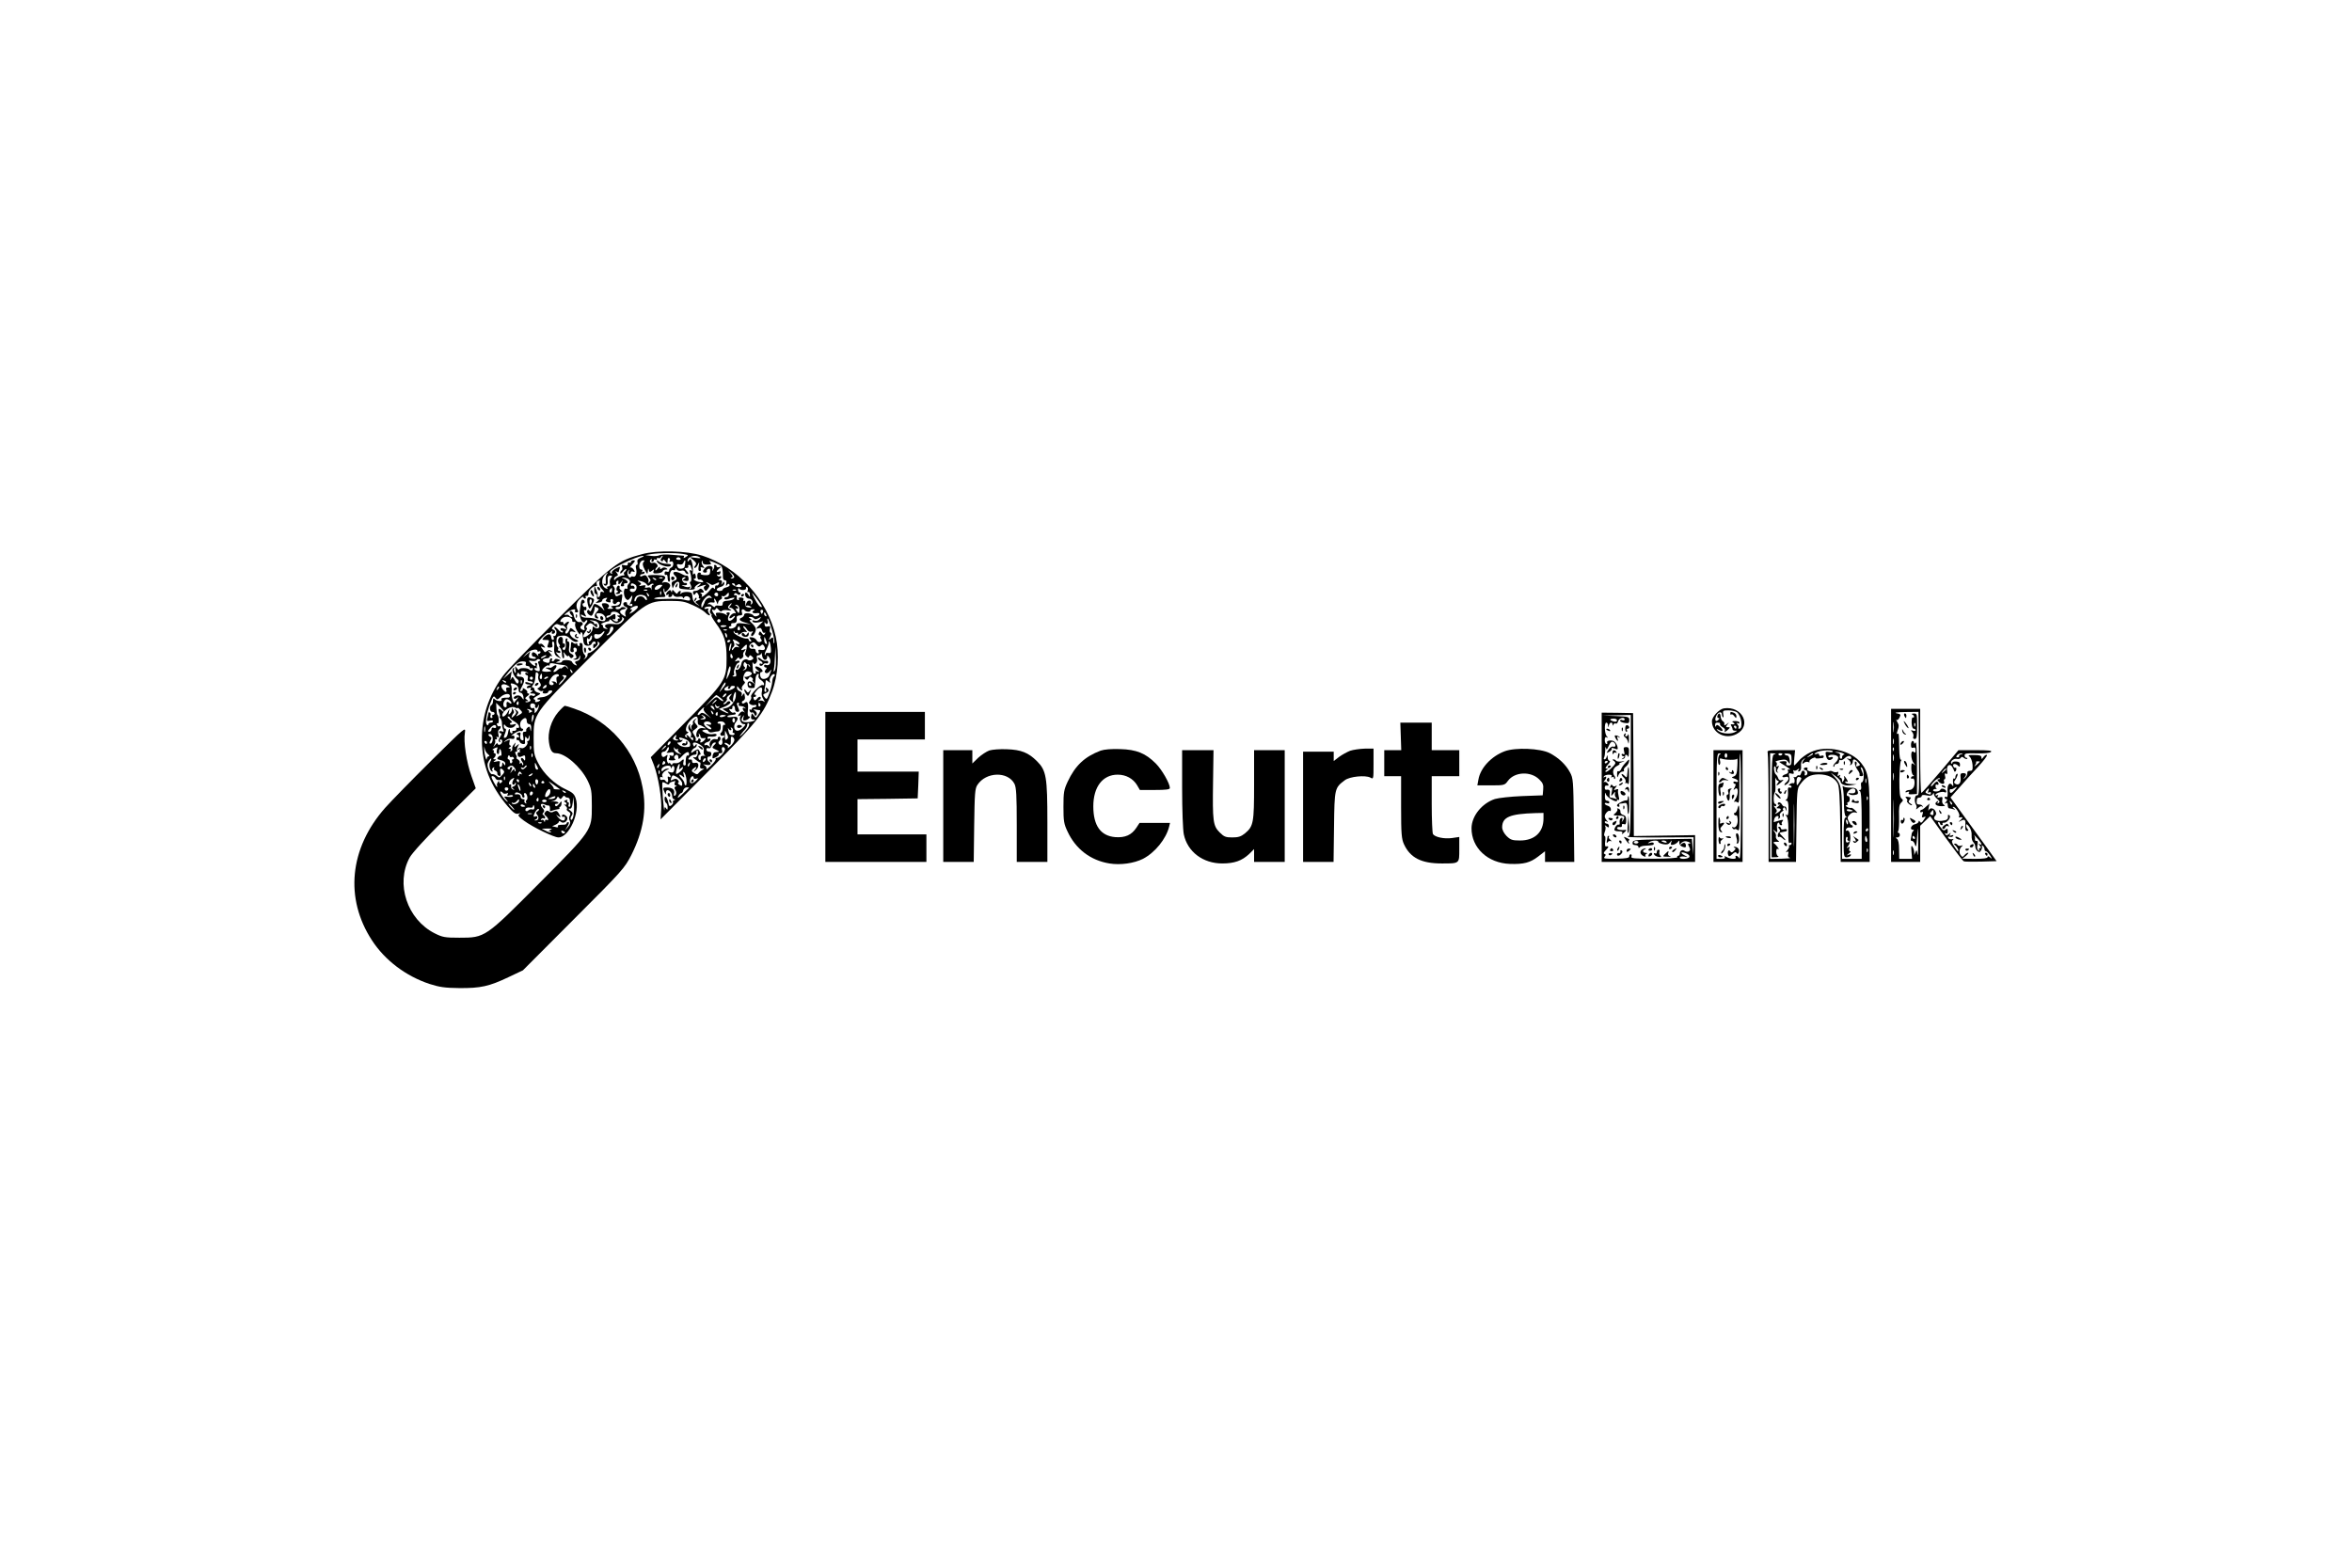 <?xml version="1.0" standalone="no"?>
<!DOCTYPE svg PUBLIC "-//W3C//DTD SVG 20010904//EN"
 "http://www.w3.org/TR/2001/REC-SVG-20010904/DTD/svg10.dtd">
<svg version="1.0" xmlns="http://www.w3.org/2000/svg"
 width="1536pt" height="1024pt" viewBox="0 0 1536 1024"
 preserveAspectRatio="xMidYMid meet">

<g transform="translate(0,1024) scale(0.1,-0.1)"
fill="#000000" stroke="none">
<path d="M4192 6620 c-160 -43 -186 -63 -540 -414 -178 -177 -344 -348 -368
-382 -95 -132 -138 -265 -137 -419 1 -161 55 -299 169 -432 37 -43 51 -52 68
-48 15 5 17 4 7 -3 -11 -8 -4 -17 30 -42 58 -43 197 -110 226 -110 70 0 143
165 113 254 -9 29 -21 40 -65 60 -72 33 -145 102 -181 173 -27 53 -29 67 -29
163 0 159 -2 156 369 527 364 365 368 368 521 368 78 0 98 -4 152 -29 34 -15
70 -37 79 -47 20 -22 42 -26 24 -4 -6 8 -9 19 -5 24 3 7 0 8 -9 5 -9 -3 -16
-2 -16 3 0 5 11 10 25 11 22 2 24 -1 16 -17 -7 -12 -6 -22 1 -29 7 -7 8 -12 4
-12 -4 0 8 -21 27 -48 58 -78 72 -124 72 -232 0 -141 -8 -153 -272 -420 l-223
-226 20 -50 c29 -77 53 -221 48 -292 l-4 -64 302 304 c326 328 372 385 426
531 40 106 49 247 24 359 -54 242 -248 455 -481 529 -102 32 -292 37 -393 9z
m266 2 c40 -7 41 -8 21 -20 -11 -8 -18 -9 -14 -3 3 6 3 11 -2 11 -4 0 -38 3
-74 6 -37 4 -74 2 -83 -3 -9 -5 -33 -7 -54 -4 l-37 5 40 7 c54 8 151 9 203 1z
m-271 -24 c-21 -8 -27 -15 -24 -29 3 -11 1 -19 -5 -19 -6 0 -8 -11 -4 -24 8
-31 -3 -59 -20 -52 -7 3 -14 1 -16 -5 -2 -5 -8 -1 -15 9 -7 13 -8 23 -1 33 8
11 9 10 4 -3 -3 -10 -1 -18 4 -18 6 0 10 5 10 11 0 6 7 9 15 5 12 -4 13 -2 3
14 -7 10 -17 16 -23 13 -5 -4 1 6 14 20 20 22 22 27 8 27 -9 0 -17 -5 -17 -11
0 -5 -4 -7 -10 -4 -5 3 -10 0 -10 -8 0 -11 -7 -13 -22 -9 -17 4 -20 2 -15 -11
3 -9 2 -19 -3 -22 -6 -4 -10 -12 -10 -18 1 -7 10 -1 20 12 11 13 20 18 20 13
0 -6 -5 -14 -10 -17 -6 -4 -8 -11 -4 -16 3 -5 2 -9 -3 -8 -12 3 -47 -13 -55
-25 -5 -7 -8 -7 -8 2 0 7 7 15 15 18 13 5 13 9 3 22 -10 12 -10 14 0 8 6 -4
12 -5 12 -2 0 2 3 12 6 21 6 16 5 16 -25 1 -18 -10 -29 -21 -25 -28 4 -7 3 -8
-5 -4 -18 11 -4 24 62 58 72 36 126 57 147 57 8 -1 2 -5 -13 -11z m134 -2 c-8
-10 -9 -16 -1 -21 5 -3 10 -1 10 6 0 7 7 4 15 -7 14 -18 14 -18 15 4 0 13 4
20 10 17 6 -4 7 -11 4 -17 -5 -7 -2 -9 7 -6 10 4 15 -1 16 -14 1 -10 -5 -22
-13 -25 -8 -3 -14 -11 -14 -19 0 -8 -6 -11 -15 -8 -10 4 -15 0 -15 -11 0 -9 5
-13 10 -10 6 4 10 -5 10 -19 0 -14 4 -26 9 -26 6 0 8 9 6 19 -6 31 6 63 21 57
8 -3 14 0 14 7 0 8 3 8 9 -2 5 -8 18 -12 29 -9 13 4 23 0 26 -8 3 -8 11 -14
17 -14 7 0 5 8 -6 20 -17 19 -17 20 -1 20 9 0 14 5 11 10 -3 6 -1 10 4 10 6 0
11 -2 11 -4 0 -2 3 -12 7 -22 4 -12 3 -15 -5 -10 -7 4 -10 2 -7 -6 11 -31 13
-68 4 -68 -6 0 -6 -7 1 -19 7 -14 7 -22 -2 -27 -7 -5 -8 -3 -3 6 5 8 4 11 -3
7 -5 -4 -21 -3 -34 3 -22 10 -22 10 -1 7 12 -1 21 3 20 8 -1 6 -6 9 -11 7 -11
-4 -26 19 -20 30 3 4 11 8 17 8 7 0 6 -4 -3 -10 -8 -5 -13 -10 -10 -11 3 0 13
-2 22 -4 11 -2 16 3 15 16 -1 10 -5 19 -9 19 -15 0 -17 1 -44 15 -34 17 -60
10 -39 -12 20 -19 19 -30 -4 -38 -14 -4 -17 -12 -13 -27 l5 -22 10 22 c14 30
39 29 33 -1 -3 -19 1 -23 26 -25 16 -1 32 -3 36 -3 20 -3 44 2 39 8 -7 7 22
32 37 33 6 0 1 -7 -10 -15 -18 -14 -17 -14 9 -5 33 12 47 13 30 2 -8 -5 -9
-13 -3 -22 8 -13 11 -12 24 5 12 17 12 21 -3 33 -14 12 -14 12 4 4 11 -6 22
-11 25 -13 3 -1 15 3 27 10 19 10 22 9 17 -4 -3 -8 -10 -12 -15 -9 -5 3 -9 -3
-9 -13 0 -12 -3 -14 -8 -6 -6 9 -13 5 -27 -13 -19 -25 -64 -57 -51 -36 3 6 0
13 -6 15 -8 3 -5 6 6 6 15 1 16 3 6 16 -9 11 -16 13 -24 5 -5 -5 -18 -10 -28
-10 -12 0 -15 -5 -11 -16 5 -13 7 -13 14 -2 7 11 11 10 18 -2 5 -8 7 -18 5
-22 -3 -4 1 -8 8 -9 7 0 2 -5 -11 -10 -23 -9 -24 -10 -5 -25 18 -15 17 -15 -6
-1 -15 9 -26 25 -27 42 -1 15 -4 29 -6 31 -10 10 -54 10 -66 0 -11 -8 -13 -8
-7 2 4 6 3 12 -3 12 -5 0 -12 -6 -15 -12 -3 -9 -9 -7 -20 6 -12 15 -16 16 -17
5 0 -10 -2 -11 -6 -1 -4 10 -8 10 -19 1 -17 -14 -19 -33 -2 -23 7 4 8 3 4 -4
-4 -7 -1 -12 8 -12 9 0 16 6 16 13 0 8 3 8 9 -2 5 -8 19 -12 35 -9 15 3 26 1
26 -6 0 -7 3 -6 8 2 10 15 39 6 39 -12 0 -11 -8 -11 -36 -4 -20 6 -75 8 -123
6 -49 -2 -82 -1 -75 4 6 4 27 8 45 8 30 0 32 2 22 21 -6 11 -9 25 -6 32 2 7 5
3 5 -7 1 -18 2 -18 19 -3 10 10 19 24 19 32 0 17 -31 29 -49 19 -7 -4 -5 2 5
13 14 16 15 22 5 30 -10 7 -82 10 -107 4 -2 -1 2 -8 9 -16 11 -13 11 -18 0
-28 -10 -9 -11 -9 -6 0 4 7 1 21 -6 32 -9 15 -16 17 -30 10 -12 -6 -18 -6 -18
1 0 5 7 10 15 10 8 0 15 5 15 11 0 5 -5 7 -12 3 -7 -4 -8 -3 -4 4 4 7 1 12 -6
12 -22 0 -15 54 8 59 14 3 16 0 7 -10 -8 -11 -7 -22 7 -49 18 -33 19 -34 21
-10 1 18 3 20 6 7 4 -15 7 -16 21 -5 13 11 15 11 10 -3 -5 -13 0 -16 25 -14
17 1 33 7 35 14 2 6 11 11 20 11 14 0 15 2 2 10 -9 5 -19 5 -27 -2 -10 -8 -13
-7 -13 3 -1 9 -5 8 -15 -5 -8 -11 -15 -15 -15 -9 0 7 5 15 10 18 15 9 -8 35
-25 29 -17 -7 -29 12 -14 22 8 4 9 3 5 -4 -4 -7 -2 -12 3 -12 6 0 11 5 11 11
0 5 5 7 10 4 6 -3 10 -1 10 5 0 6 4 9 9 5 5 -3 12 -1 16 5 3 5 9 10 12 10 3 0
0 -6 -6 -14z m249 4 c10 -6 3 -8 -25 -4 l-40 5 24 -20 c19 -17 21 -24 11 -36
-7 -8 -8 -15 -3 -15 6 0 15 10 21 23 10 19 10 18 5 -10 -4 -23 -2 -33 7 -33 7
0 10 7 7 14 -4 11 -1 13 11 9 15 -6 15 -5 4 10 -8 9 -12 22 -9 29 4 9 6 7 6
-4 1 -12 9 -16 31 -16 25 1 28 3 18 16 -10 11 -5 11 27 -2 21 -9 41 -19 44
-22 8 -7 13 -36 12 -66 -1 -18 4 -28 13 -28 9 0 13 -7 9 -22 -3 -17 -2 -19 5
-9 6 9 12 10 16 2 4 -6 -4 -13 -19 -17 -14 -3 -25 -10 -25 -15 0 -5 -9 -9 -20
-9 -28 0 -25 18 5 26 14 3 25 13 25 23 0 14 -2 14 -11 1 -9 -13 -10 -12 -5 3
4 11 0 17 -12 18 -10 0 -12 3 -4 6 6 2 12 9 12 14 0 6 -4 8 -9 4 -5 -3 -13 0
-17 6 -4 7 -3 9 3 6 6 -4 14 0 17 9 4 12 2 15 -9 10 -20 -7 -19 3 3 21 16 14
16 14 0 9 -10 -3 -18 -1 -18 4 0 6 -5 10 -11 10 -5 0 -8 -4 -5 -8 2 -4 0 -14
-6 -22 -8 -13 -9 -12 -5 2 8 23 -28 30 -47 9 -20 -22 -20 -31 0 -31 8 0 13 4
10 9 -3 5 1 11 9 15 11 4 14 -1 13 -18 -2 -20 -7 -24 -34 -23 -18 1 -31 5 -28
9 3 4 -1 8 -9 8 -10 0 -14 -9 -13 -25 0 -15 6 -23 13 -21 6 3 16 -1 22 -8 8
-10 4 -11 -19 -8 -28 4 -53 22 -32 22 6 0 8 9 5 21 -4 15 -8 17 -14 8 -4 -7
-6 3 -4 22 1 19 -2 45 -7 59 -7 20 -11 22 -18 10 -5 -8 -10 -10 -10 -4 0 29
49 44 80 24z m-125 -9 c3 -6 -3 -9 -14 -8 -11 0 -17 5 -15 9 7 11 22 10 29 -1z
m30 -28 c-2 -10 -4 -21 -4 -24 -2 -14 -35 -19 -43 -7 -12 20 -9 27 11 21 11
-3 21 2 24 11 8 21 16 20 12 -1z m319 -94 c-3 -5 -11 -9 -17 -8 -8 0 -8 2 1 6
10 4 9 10 -5 27 l-18 21 22 -19 c13 -10 20 -23 17 -27z m-832 19 c-5 -7 -8
-25 -6 -41 2 -18 -1 -25 -8 -21 -7 4 -8 2 -4 -5 10 -15 27 -3 25 17 -3 32 1
42 17 42 13 0 14 -3 4 -15 -7 -8 -10 -24 -7 -35 3 -13 0 -20 -10 -20 -8 0 -11
-5 -7 -11 5 -8 1 -8 -14 0 -24 13 -26 59 -4 84 17 19 30 24 14 5z m146 -34 c9
-10 9 -16 -1 -26 -8 -7 -12 -19 -9 -26 2 -7 -2 -10 -10 -7 -18 7 -18 -49 0
-67 11 -11 16 -9 28 7 15 20 15 20 12 0 -2 -11 -8 -26 -12 -34 -6 -10 -5 -12
2 -7 7 4 12 2 12 -3 0 -13 -3 -13 -24 -5 -9 3 -14 9 -11 13 2 4 -2 8 -10 8
-20 0 -19 -23 1 -31 13 -5 14 -9 4 -21 -7 -8 -9 -22 -6 -31 6 -15 4 -15 -14
-3 -28 18 -27 33 2 39 19 5 20 7 6 13 -10 3 -20 2 -23 -3 -8 -12 -35 -13 -35
-1 0 5 8 8 17 7 13 -1 19 9 23 42 7 46 7 46 -20 32 -15 -8 -20 -6 -25 11 -4
11 -4 23 -1 26 3 4 1 12 -5 20 -9 10 -8 13 5 13 10 0 15 4 11 9 -3 5 -1 13 5
16 6 4 10 3 9 -2 -4 -22 2 -25 17 -7 14 18 15 18 4 -3 -9 -19 -8 -23 5 -23 9
0 13 5 10 10 -3 6 1 10 9 10 23 0 19 15 -6 28 -22 10 -22 10 -2 9 11 -1 26 -7
32 -13z m177 -2 c-3 -3 -11 0 -18 7 -9 10 -8 11 6 5 10 -3 15 -9 12 -12z m42
12 c-3 -3 -12 -4 -19 -1 -8 3 -5 6 6 6 11 1 17 -2 13 -5z m-413 -32 c-3 -9 5
-28 18 -41 17 -19 18 -23 5 -18 -12 5 -17 1 -17 -13 0 -11 -5 -20 -11 -20 -5
0 -8 3 -6 8 3 4 -1 21 -8 37 l-13 30 -1 -27 c-1 -16 4 -28 9 -28 6 0 9 -3 9
-7 -4 -22 2 -33 14 -28 6 4 3 -1 -8 -10 -19 -15 -19 -15 5 -11 14 2 24 8 23
14 -1 5 7 12 18 15 16 4 18 3 9 -8 -8 -9 -5 -14 11 -18 14 -4 19 -2 16 7 -3 7
1 13 8 13 7 0 11 -6 8 -13 -6 -15 13 -28 22 -14 9 14 27 12 23 -2 -3 -7 -14
-14 -26 -14 -35 -2 -38 -4 -23 -13 9 -6 5 -8 -14 -8 -17 0 -22 2 -15 7 17 10
3 30 -21 30 -22 0 -23 -3 -8 -33 9 -19 8 -20 -3 -6 -7 9 -23 21 -36 28 -21 11
-24 9 -34 -19 -7 -21 -13 -28 -18 -20 -6 9 -9 9 -15 0 -4 -6 1 -17 11 -25 17
-12 20 -10 30 13 6 15 9 30 7 34 -2 4 3 5 11 2 20 -8 20 -13 0 -35 -16 -18
-12 -39 8 -39 7 0 7 4 -1 13 -14 18 -6 25 23 20 27 -6 42 -41 21 -50 -8 -2
-27 1 -42 9 -15 8 -45 13 -65 13 -23 -1 -39 4 -42 12 -5 11 -1 11 15 2 17 -9
20 -8 13 3 -12 19 -14 39 -3 32 5 -3 9 2 9 11 0 9 -4 14 -9 11 -5 -3 -11 1
-15 9 -3 8 -1 15 5 15 12 0 8 21 -5 23 -5 1 -10 -7 -12 -18 -1 -11 -5 -36 -8
-56 -6 -40 20 -92 35 -68 4 7 11 11 14 7 3 -3 -1 -13 -9 -21 -9 -9 -13 -23
-10 -31 5 -12 2 -15 -10 -10 -18 7 -21 20 -6 29 13 8 2 27 -13 22 -16 -5 -36
17 -40 44 -2 13 -9 25 -15 27 -16 5 -15 -11 0 -26 9 -9 9 -12 1 -12 -7 0 -14
4 -18 10 -3 5 -13 6 -23 3 -9 -3 -5 4 10 15 26 22 64 30 53 12 -3 -5 1 -10 10
-10 9 0 13 4 10 10 -16 26 -13 53 10 76 14 14 25 20 25 14 0 -5 5 -10 11 -10
5 0 7 5 4 10 -4 6 -1 9 7 8 8 -2 12 5 11 17 -1 19 34 52 51 47 5 -2 6 4 3 12
-3 8 -1 17 6 20 7 2 13 5 14 5 0 1 -1 -7 -3 -17z m309 -9 c7 -11 12 -12 23 -2
8 6 17 9 21 5 3 -3 2 -6 -4 -6 -6 0 -9 -10 -8 -22 1 -13 0 -16 -2 -7 -3 12
-11 15 -25 11 -15 -3 -19 -2 -14 7 6 9 0 10 -21 6 -19 -5 -24 -4 -14 3 11 8
10 12 -5 21 -16 9 -14 10 11 5 17 -4 34 -13 38 -21z m-74 -2 c18 -12 5 -50
-18 -48 -10 0 -18 6 -18 13 0 7 8 11 18 9 12 -3 16 1 12 11 -3 7 -9 11 -14 8
-5 -3 -9 0 -9 5 0 13 10 14 29 2z m651 -2 c0 -8 4 -8 14 0 10 8 16 8 24 -2 8
-10 5 -12 -14 -12 -25 2 -60 25 -36 25 7 0 12 -5 12 -11z m-487 -17 c-21 -22
-50 -18 -32 4 6 8 20 14 30 14 18 0 18 -1 2 -18z m570 -19 c-4 -9 -2 -14 3
-10 6 3 11 -4 11 -16 2 -20 1 -20 -8 -4 -14 23 -28 22 -22 -3 3 -11 13 -20 23
-20 21 0 34 -26 18 -36 -6 -4 -8 -3 -4 4 3 6 1 14 -5 18 -6 3 -15 0 -20 -7
-11 -18 -12 -32 -1 -25 4 2 14 0 22 -5 12 -8 9 -9 -10 -7 -19 2 -24 8 -23 26
2 13 -1 21 -7 17 -5 -3 -7 0 -5 7 4 9 -2 14 -15 15 -11 1 -18 -2 -15 -8 4 -5
1 -9 -5 -9 -6 0 -10 8 -8 18 2 10 -2 16 -10 14 -8 -1 -11 2 -7 8 5 8 11 8 20
0 9 -8 15 -8 20 0 3 5 1 10 -4 10 -6 0 -11 8 -11 18 0 9 4 13 8 7 10 -14 48
-11 44 4 -1 7 2 10 7 6 6 -3 7 -13 4 -22z m-886 2 c0 -8 -4 -15 -9 -15 -10 0
-11 14 -1 23 9 10 10 9 10 -8z m230 -1 c-3 -3 -12 -4 -19 -1 -8 3 -5 6 6 6 11
1 17 -2 13 -5z m580 0 c-3 -3 -12 -4 -19 -1 -8 3 -5 6 6 6 11 1 17 -2 13 -5z
m-490 -26 c-3 -8 -6 -5 -6 6 -1 11 2 17 5 13 3 -3 4 -12 1 -19z m-79 -13 c-3
-3 -9 2 -12 12 -6 14 -5 15 5 6 7 -7 10 -15 7 -18z m452 10 c0 -9 -6 -12 -15
-9 -8 4 -12 10 -9 15 8 14 24 10 24 -6z m70 0 c0 -8 -7 -15 -15 -15 -8 0 -15
-4 -15 -9 0 -5 8 -8 18 -6 9 2 17 4 17 5 0 1 8 3 19 5 13 3 16 1 8 -7 -6 -6
-25 -11 -41 -12 -23 -1 -31 -6 -31 -19 0 -13 -6 -16 -25 -13 -14 3 -25 0 -25
-6 0 -6 -8 -4 -18 5 -10 10 -22 14 -27 10 -4 -5 -5 -3 -1 4 3 6 16 10 27 8 15
-3 19 0 15 10 -3 8 -3 15 0 15 2 0 9 -10 14 -22 6 -16 9 -18 9 -7 1 9 8 20 17
23 8 3 12 11 8 17 -4 7 -3 9 4 5 6 -3 17 0 24 8 17 19 18 19 18 1z m211 -67
c7 -13 6 -16 -4 -12 -12 4 -41 51 -55 89 -5 13 47 -55 59 -77z m-750 51 c4 -8
6 -16 3 -18 -3 -3 -9 1 -14 9 -13 22 -48 19 -54 -4 -3 -11 -8 -17 -11 -14 -4
3 -2 15 4 26 12 22 58 22 72 1z m425 -1 c4 -7 3 -8 -5 -4 -11 7 -36 -10 -39
-27 -1 -4 -6 -15 -11 -25 -9 -15 -10 -15 -11 4 0 21 33 64 50 64 5 0 12 -5 16
-12z m124 -53 c-10 -12 -10 -15 1 -15 8 0 20 -9 27 -21 8 -12 9 -18 4 -15 -6
3 -18 -1 -27 -10 -20 -20 -12 -32 10 -14 18 15 20 4 2 -13 -29 -28 -45 -4 -22
33 3 6 -1 10 -10 10 -10 0 -13 -5 -9 -12 6 -10 4 -10 -7 -2 -8 6 -26 11 -41
12 -22 1 -26 -2 -21 -16 4 -14 2 -13 -10 3 -18 22 -22 39 -8 31 5 -4 12 0 15
6 3 10 9 8 19 -5 9 -11 18 -14 21 -8 4 6 21 8 39 5 27 -4 29 -3 14 6 -14 9
-16 15 -6 26 6 8 14 14 16 14 3 0 0 -7 -7 -15z m-611 -21 c-7 -8 -22 -20 -33
-26 -19 -10 -20 -10 -7 5 11 14 11 17 0 17 -8 0 -3 6 11 14 30 15 46 10 29
-10z m667 12 c3 -8 4 -22 2 -31 -2 -13 -5 -12 -16 6 -8 11 -9 18 -3 14 6 -3
11 -2 11 4 0 5 -6 12 -12 14 -10 4 -10 6 0 6 7 1 15 -5 18 -13z m38 -23 c10
-11 36 -12 36 -2 0 5 8 9 18 9 13 0 14 -2 3 -9 -16 -10 -3 -20 22 -16 9 2 17
0 17 -5 0 -13 -33 -22 -39 -11 -10 16 -61 22 -61 6 0 -7 -7 -15 -15 -19 -25
-9 -17 -22 23 -33 l37 -11 -47 5 c-39 5 -47 3 -50 -12 -3 -18 -48 -30 -48 -13
0 4 5 8 11 8 5 0 7 5 4 10 -3 6 3 10 14 10 20 0 25 9 22 38 -1 6 8 12 19 12
17 0 20 4 15 20 -6 19 5 27 19 13z m119 -10 c-3 -7 -6 -13 -8 -13 -2 0 -5 6
-8 13 -3 8 1 14 8 14 7 0 11 -6 8 -14z m-941 -11 c9 -9 9 -12 -2 -12 -13 0
-13 -2 0 -10 11 -7 11 -10 2 -10 -7 0 -10 -4 -7 -10 3 -5 -1 -10 -9 -10 -8 0
-18 5 -22 12 -4 7 -3 8 4 4 8 -5 12 0 12 13 0 25 -4 26 -35 5 -15 -10 -25 -12
-25 -5 0 6 7 11 15 11 8 0 15 6 15 13 0 16 36 15 52 -1z m962 -8 c3 -8 2 -12
-4 -9 -6 3 -10 10 -10 16 0 14 7 11 14 -7z m-1267 -38 c-1 -6 4 -10 12 -8 9 2
11 -3 7 -13 -3 -8 3 -30 14 -48 11 -17 20 -26 20 -19 0 22 15 13 16 -10 4 -54
8 -64 30 -66 12 -1 25 5 28 13 6 17 26 20 26 4 0 -5 -4 -8 -8 -5 -4 2 -8 -4
-8 -14 0 -18 2 -18 18 -3 10 8 15 20 11 26 -3 6 -1 7 6 3 9 -6 9 -12 -1 -24
-17 -22 -50 -47 -63 -47 -5 -1 -9 -6 -8 -12 1 -6 -5 -17 -15 -24 -14 -11 -15
-11 -5 0 9 11 9 17 -1 27 -8 7 -12 27 -11 44 2 21 -2 30 -12 30 -8 0 -11 -4
-8 -10 3 -5 1 -10 -4 -10 -6 0 -11 5 -11 12 0 6 -3 8 -7 5 -3 -4 -12 -2 -20 4
-10 9 -13 7 -14 -7 0 -11 -2 -27 -4 -36 -2 -11 3 -18 12 -18 9 0 13 6 9 15 -3
9 0 15 8 15 7 0 13 -7 13 -15 0 -8 -4 -15 -9 -15 -5 0 -4 -9 2 -19 8 -16 6
-20 -8 -24 -13 -4 -12 -5 5 -6 13 -1 23 6 26 17 4 15 5 15 6 -1 1 -11 -7 -21
-19 -24 -16 -4 -18 -8 -9 -19 9 -12 9 -13 -4 -8 -8 3 -18 12 -21 20 -6 15 -66
17 -66 2 0 -4 -10 -8 -22 -7 -21 0 -21 1 -4 8 19 7 19 8 0 15 -11 4 -20 3 -22
-3 -2 -6 -8 -11 -13 -11 -6 0 -7 5 -4 10 3 6 1 10 -4 10 -6 0 -11 -7 -11 -15
0 -16 -9 -19 -34 -9 -20 8 -11 24 15 24 10 0 19 5 19 11 0 5 6 7 13 3 6 -4 3
3 -7 15 -20 22 -20 22 0 15 15 -5 16 -4 4 4 -10 8 -18 8 -27 0 -8 -6 -15 -9
-16 -7 -1 2 -9 12 -16 22 -12 15 -12 17 5 10 17 -6 17 -5 5 10 -7 9 -17 15
-21 12 -5 -3 -11 -1 -14 3 -3 5 10 24 29 42 19 19 35 30 35 26 0 -5 8 -2 17 5
11 10 14 10 9 2 -4 -7 -3 -13 3 -13 18 0 23 20 6 26 -14 6 -14 8 1 25 12 13
21 16 34 9 10 -5 20 -7 22 -4 3 2 11 -3 19 -12 12 -15 11 -16 -9 -10 -13 5
-22 3 -22 -3 0 -6 5 -11 11 -11 5 0 7 -4 4 -10 -3 -5 -17 2 -30 18 -14 15 -25
22 -25 15 0 -6 4 -14 9 -17 5 -3 7 -15 4 -26 -3 -11 -9 -17 -14 -14 -5 3 -6
-2 -3 -10 3 -9 1 -16 -5 -16 -6 0 -11 8 -11 18 0 10 -7 19 -15 19 -8 0 -22 -9
-32 -19 -15 -17 -15 -18 10 -18 24 0 26 -2 17 -25 -8 -22 -7 -25 11 -25 16 0
20 5 16 20 -3 11 -1 20 5 20 5 0 9 -10 8 -22 -4 -50 1 -68 23 -79 l22 -12 -20
23 c-17 20 -18 23 -2 17 9 -4 17 -2 17 3 0 6 -5 10 -11 10 -5 0 -8 4 -4 9 3 5
1 12 -3 15 -5 3 -9 20 -8 38 1 30 5 33 34 36 25 3 40 -3 58 -22 16 -15 32 -22
42 -18 13 4 10 8 -13 18 -36 15 -47 59 -12 48 21 -6 21 -6 2 12 -10 10 -20 14
-22 9 -8 -23 -22 -39 -29 -32 -4 3 -2 13 4 20 7 8 9 17 5 20 -3 4 0 13 7 22
15 18 -1 20 -18 3 -9 -9 -12 -9 -12 0 0 7 -4 11 -9 10 -20 -6 -12 18 9 29 25
12 60 -1 57 -21z m327 -7 c-14 -16 -27 -19 -61 -15 -44 5 -66 -9 -42 -26 11
-7 9 -8 -6 -5 -11 2 -19 9 -17 15 1 7 -4 12 -10 13 -7 0 -2 5 12 11 14 6 28
10 33 10 4 -1 7 3 7 9 0 6 7 3 16 -5 8 -9 22 -16 30 -16 20 0 45 25 36 35 -4
5 -1 5 6 1 11 -6 10 -12 -4 -27z m861 21 c4 -7 14 -6 28 2 20 10 21 10 8 -6
-9 -10 -21 -14 -34 -10 -13 4 -17 3 -12 -6 4 -7 19 -9 38 -5 l32 7 -22 -21
c-27 -26 -29 -33 -7 -24 10 4 17 -1 21 -16 3 -11 10 -18 16 -14 6 4 7 1 2 -7
-6 -10 -11 -10 -20 4 -11 14 -13 15 -19 1 -3 -8 0 -15 6 -15 6 0 8 -3 5 -7 -4
-3 -2 -12 3 -18 8 -9 6 -14 -5 -18 -8 -4 -19 1 -24 11 -5 10 -19 18 -31 19
-18 2 -19 -1 -10 -13 9 -10 9 -14 1 -14 -6 0 -11 5 -11 10 0 6 -6 10 -12 9
-21 -4 -88 29 -87 43 0 10 2 10 6 0 2 -6 9 -10 14 -6 5 3 9 0 9 -7 0 -8 5 -7
18 3 9 9 24 13 32 10 11 -4 10 1 -4 17 -11 11 -15 21 -10 21 5 0 15 -9 22 -21
8 -13 19 -18 29 -15 12 5 13 4 5 -7 -7 -8 -9 -17 -5 -20 9 -10 32 26 29 46 -1
9 -13 25 -26 37 -15 13 -18 20 -9 20 11 0 11 2 -1 10 -13 8 -13 10 2 10 9 0
20 -5 23 -10z m-221 -21 c-3 -5 -10 -7 -15 -3 -5 3 -7 10 -3 15 3 5 10 7 15 3
5 -3 7 -10 3 -15z m336 -50 c12 -38 19 -78 17 -87 -3 -9 -5 -4 -6 12 -1 25 -3
27 -18 15 -15 -13 -15 -12 -3 11 8 15 9 25 2 28 -5 1 -7 12 -4 24 4 17 1 20
-14 16 -15 -4 -20 0 -21 16 -1 12 1 15 4 8 3 -6 9 -10 13 -7 5 3 7 12 3 20 -3
8 -3 15 1 15 3 0 15 -32 26 -71z m-1153 55 c24 -7 37 -40 18 -48 -7 -2 -18 1
-24 7 -8 8 -11 5 -11 -10 0 -13 -13 -31 -30 -43 -34 -24 -41 -10 -14 28 9 14
11 22 4 22 -7 0 -5 6 4 15 19 19 25 19 48 -2 17 -15 18 -15 18 1 0 9 -4 14
-10 11 -5 -3 -10 -2 -10 4 0 5 -8 12 -17 14 -10 3 -13 5 -8 6 6 0 20 -2 32 -5z
m857 -33 c-8 -8 -34 -10 -38 -2 -3 4 6 7 19 7 14 0 22 -2 19 -5z m-738 -17
c-3 -17 -27 -44 -40 -44 -7 0 -6 3 2 9 7 4 14 17 15 28 0 11 6 20 13 20 6 0
11 -6 10 -13z m827 3 c3 -8 -1 -14 -8 -14 -7 0 -11 6 -8 14 3 7 6 13 8 13 2 0
5 -6 8 -13z m-86 -13 c-3 -3 -12 -4 -19 -1 -8 3 -5 6 6 6 11 1 17 -2 13 -5z
m-817 -37 c-23 -26 -50 -26 -50 0 0 10 7 14 20 10 10 -3 25 1 31 9 7 8 14 13
16 10 3 -2 -5 -15 -17 -29z m818 -8 c-3 -8 -7 -3 -11 10 -4 17 -3 21 5 13 5
-5 8 -16 6 -23z m-882 -6 c-2 -9 -8 -19 -14 -21 -7 -2 -10 -8 -6 -13 3 -5 1
-9 -4 -9 -5 0 -9 12 -9 26 0 15 3 21 7 14 5 -8 9 -7 13 4 8 21 16 20 13 -1z
m1143 -36 c1 -5 -3 -5 -9 -2 -5 3 -10 16 -9 28 0 21 1 21 9 2 5 -11 9 -24 9
-28z m-179 -1 c0 -4 -8 -5 -17 -2 -15 5 -14 3 2 -10 16 -13 16 -15 3 -11 -11
4 -21 0 -27 -11 -6 -9 -11 -12 -11 -5 0 6 4 14 9 17 10 7 9 25 -2 43 -5 8 -1
8 18 0 14 -7 25 -16 25 -21z m-60 20 c0 -3 -4 -8 -10 -11 -5 -3 -10 -1 -10 4
0 6 5 11 10 11 6 0 10 -2 10 -4z m199 -33 c9 9 14 9 21 -3 12 -19 4 -30 -21
-25 -16 3 -19 0 -15 -11 4 -10 1 -14 -6 -12 -7 3 -13 11 -13 19 0 8 -8 13 -17
11 -25 -4 -34 19 -13 34 15 12 21 11 35 -6 13 -15 19 -17 29 -7z m65 -16 c3
-30 0 -35 -15 -32 -11 2 -19 -1 -19 -7 0 -6 -2 -9 -5 -6 -3 3 1 18 10 34 8 16
15 35 15 43 0 28 12 2 14 -32z m-263 -3 c-5 -16 -10 -21 -10 -12 -1 18 10 51
15 45 2 -1 -1 -16 -5 -33z m105 1 c-3 -13 -7 -28 -9 -32 -3 -5 1 -13 8 -20 11
-10 14 -10 18 0 3 9 8 9 18 -1 12 -11 12 -14 -1 -22 -8 -5 -19 -5 -25 -1 -15
12 -40 -1 -43 -24 -5 -26 -22 -46 -34 -39 -5 3 -6 -5 -2 -20 5 -21 3 -26 -12
-25 -11 0 -14 3 -6 6 6 2 9 9 6 14 -7 12 15 69 27 69 5 0 9 4 9 10 0 5 -8 6
-17 3 -16 -6 -17 -5 -3 11 9 12 16 14 18 7 3 -9 7 -9 18 0 8 6 11 15 8 21 -3
5 0 16 8 25 11 15 11 16 -4 10 -22 -8 -23 -3 -2 17 21 22 25 20 20 -9z m185
-143 c-9 -14 -10 -13 -7 8 3 14 6 52 7 85 l3 60 3 -68 c2 -37 -1 -75 -6 -85z
m-1551 126 c0 -5 5 -6 10 -3 6 3 10 1 10 -4 0 -6 -5 -11 -11 -11 -5 0 -7 -6
-4 -12 4 -7 0 -5 -8 5 -17 21 -34 22 -34 2 0 -8 6 -15 14 -15 7 0 13 -4 13 -9
0 -4 -11 -6 -25 -3 -21 4 -24 8 -19 26 l7 21 -24 -20 -24 -20 22 25 c21 24 73
37 73 18z m1486 -58 c8 0 14 8 14 17 0 15 2 14 14 -2 17 -24 4 -57 -19 -49 -8
4 -15 1 -15 -5 0 -6 5 -11 11 -11 8 0 8 -4 0 -14 -9 -11 -9 -16 0 -22 7 -4 18
1 27 12 8 10 12 12 8 4 -3 -8 -9 -22 -12 -32 -6 -18 -37 -29 -50 -19 -12 8
-14 41 -3 41 17 0 9 19 -12 30 -28 15 -37 4 -13 -16 17 -14 17 -15 1 -10 -11
3 -16 2 -12 -4 3 -6 1 -10 -4 -10 -12 0 -13 2 -16 50 -2 19 -1 30 2 23 8 -23
33 -2 27 23 -5 18 -2 24 10 24 9 0 17 6 17 13 1 6 4 0 6 -15 2 -16 11 -28 19
-28z m-212 25 c3 -8 1 -15 -4 -15 -6 0 -10 7 -10 15 0 8 2 15 4 15 2 0 6 -7
10 -15z m-1224 -5 c-8 -5 -19 -10 -25 -10 -5 0 -3 5 5 10 8 5 20 10 25 10 6 0
3 -5 -5 -10z m-38 -28 c-7 -2 -10 -7 -8 -11 3 -4 7 -19 10 -33 3 -21 1 -25
-15 -21 -10 3 -19 9 -19 14 0 5 6 7 13 5 6 -1 9 -1 5 1 -4 2 -4 11 -1 19 3 8
0 14 -7 14 -6 0 -8 -4 -5 -10 11 -17 -11 -11 -29 9 -16 17 -16 18 7 14 14 -3
28 0 32 6 3 6 11 8 18 4 8 -5 8 -8 -1 -11z m-88 -17 c-4 -9 0 -15 10 -15 9 0
16 -5 16 -11 0 -5 5 -7 10 -4 6 3 10 1 10 -4 0 -12 -13 -14 -24 -4 -11 12 -66
12 -66 0 0 -6 -6 -2 -14 8 -13 18 -14 17 -9 -10 3 -22 2 -26 -6 -15 -5 8 -7
18 -4 24 3 5 1 6 -5 2 -14 -9 2 -54 25 -71 10 -7 13 -17 8 -25 -6 -9 -12 -5
-23 16 -14 27 -16 27 -24 9 -5 -13 -6 -8 -2 15 l6 35 -28 -25 -29 -25 20 25
c52 67 80 90 107 90 20 0 26 -4 22 -15z m1452 -5 c5 1 10 -4 12 -12 2 -9 0 -8
-7 2 -10 15 -12 13 -15 -12 0 -6 -8 -13 -16 -15 -12 -4 -12 -3 -1 5 9 6 10 12
3 16 -6 4 -8 14 -5 22 4 11 8 12 13 4 4 -6 11 -11 16 -10z m-1207 -4 c13 0 26
-8 28 -16 4 -13 3 -13 -5 -1 -9 12 -13 12 -26 2 -9 -8 -16 -10 -16 -7 0 4 -7
0 -16 -8 -22 -22 -41 -20 -21 2 20 22 11 37 -11 19 -8 -6 -17 -11 -19 -9 -1 1
-11 2 -20 1 -14 0 -13 -2 5 -9 30 -12 28 -17 -8 -18 -16 0 -30 3 -30 7 0 13
36 42 43 34 4 -3 7 -1 7 7 0 9 9 10 33 5 17 -4 43 -8 56 -9z m1082 -62 c-8
-18 -16 -32 -17 -31 -1 1 3 23 9 50 8 30 14 41 17 31 4 -9 -1 -32 -9 -50z
m-1023 11 c-3 -3 -9 2 -12 12 -6 14 -5 15 5 6 7 -7 10 -15 7 -18z m-291 0 c5
-4 2 -5 -4 -1 -7 4 -13 2 -13 -3 0 -6 5 -11 11 -11 6 0 9 -9 6 -20 -4 -15 0
-20 14 -20 10 0 19 -4 19 -10 0 -6 -9 -6 -25 0 -16 6 -25 6 -25 0 0 -6 10 -11
23 -11 16 -1 18 -2 5 -6 -10 -2 -18 -8 -18 -13 0 -5 7 -6 17 -3 11 4 14 3 9
-5 -4 -7 -2 -12 6 -12 9 0 9 -3 -2 -10 -12 -8 -10 -10 8 -10 13 0 20 -4 17
-10 -4 -6 -11 -8 -16 -5 -16 10 -31 -5 -19 -20 8 -9 6 -14 -6 -19 -9 -4 -19
-4 -22 -1 -3 3 1 5 9 5 12 0 11 2 -1 10 -13 8 -12 11 5 24 12 9 15 15 7 16 -7
0 -11 4 -8 8 2 4 -4 14 -16 21 -11 7 -17 8 -14 3 3 -6 -1 -12 -9 -16 -11 -4
-11 2 4 30 23 42 18 64 -15 64 -17 0 -22 4 -17 16 5 13 7 13 14 2 8 -11 13 -5
11 13 -1 9 36 4 45 -6z m1463 -5 c0 -10 -31 -24 -45 -21 -5 1 -4 -3 3 -11 11
-11 14 -10 22 2 7 12 12 12 22 2 6 -6 8 -12 4 -12 -5 0 -2 -8 5 -17 11 -15 11
-16 -1 -5 -22 19 -40 14 -38 -10 1 -17 8 -23 24 -23 12 0 22 2 22 5 0 3 1 10
2 15 2 6 3 23 4 39 0 16 7 31 14 33 7 3 10 -1 6 -11 -3 -9 3 -20 15 -28 12 -7
21 -19 21 -26 0 -7 -4 -11 -9 -7 -13 8 -84 -62 -76 -75 4 -6 1 -18 -6 -26 -10
-13 -10 -17 2 -25 8 -5 20 -7 27 -4 6 2 12 0 12 -5 0 -6 -7 -10 -15 -10 -8 0
-15 -5 -15 -11 0 -5 -4 -7 -10 -4 -6 3 -7 -1 -4 -9 3 -9 10 -13 15 -10 5 3 12
-2 15 -11 5 -13 9 -14 15 -4 4 8 1 18 -9 25 -15 12 -15 12 3 9 11 -2 23 -4 28
-4 4 -1 0 -13 -10 -27 -16 -25 -17 -25 -30 -8 -7 10 -13 16 -14 13 0 -2 -2
-12 -4 -21 -2 -11 3 -18 13 -18 29 0 1 -14 -33 -17 -39 -2 -51 9 -35 34 10 16
10 15 5 -4 -4 -16 -2 -21 10 -19 20 3 44 26 27 26 -8 0 -11 12 -8 37 5 48 -2
67 -19 53 -8 -7 -16 -7 -19 -2 -3 6 0 12 8 15 8 3 13 14 11 24 -2 10 -4 20 -4
23 -1 3 -6 -2 -12 -10 -9 -13 -10 -12 -5 2 3 11 -2 19 -13 23 -10 3 -18 13
-18 21 0 15 1 15 12 0 13 -17 30 -23 20 -6 -3 6 1 18 10 27 12 12 13 18 5 23
-13 8 -4 51 13 62 12 7 37 -1 37 -12z m-1395 -17 c-3 -9 1 -25 8 -37 12 -17
12 -24 2 -33 -7 -6 -15 -11 -17 -10 -2 1 3 -3 11 -10 8 -7 18 -10 24 -6 6 3 7
1 3 -5 -5 -8 0 -12 13 -12 12 0 21 5 21 10 0 6 8 10 17 10 32 0 -22 -43 -56
-44 -28 -1 -46 -16 -19 -16 15 0 1 -13 -17 -16 -8 -1 -13 1 -10 6 3 5 -1 10
-7 12 -8 3 0 12 17 21 29 16 29 17 8 23 -13 3 -23 13 -23 20 0 8 -5 14 -11 14
-8 0 -7 5 2 16 7 8 14 30 15 47 3 41 2 39 15 32 6 -4 8 -14 4 -22z m25 -4 c0
-11 -4 -18 -10 -14 -5 3 -7 12 -3 20 7 21 13 19 13 -6z m110 9 c0 -4 -5 -8
-10 -8 -6 0 -8 -12 -5 -27 3 -16 2 -22 -1 -15 -3 6 -13 12 -22 11 -11 0 -12
-2 -4 -6 6 -2 10 -9 7 -13 -3 -5 -12 -7 -20 -4 -15 6 -10 29 12 55 14 16 43
22 43 7z m1405 -6 c-6 -4 -11 -20 -12 -37 -1 -16 -10 -50 -19 -74 -16 -41 -18
-43 -31 -25 -12 16 -11 19 7 26 22 8 26 23 8 34 -8 5 -9 2 -5 -9 4 -10 2 -17
-4 -17 -7 0 -9 9 -5 23 3 12 6 30 6 41 0 16 2 17 17 5 15 -12 16 -12 10 3 -6
18 20 54 31 43 4 -3 2 -9 -3 -13z m-1355 2 c0 -3 -11 -19 -25 -36 -14 -16 -25
-25 -25 -20 0 5 9 17 20 27 16 14 17 20 8 27 -10 6 -8 8 5 8 9 0 17 -3 17 -6z
m-220 -14 c0 -5 -4 -10 -10 -10 -5 0 -10 5 -10 10 0 6 5 10 10 10 6 0 10 -4
10 -10z m100 6 c0 -2 -7 -7 -16 -10 -8 -3 -12 -2 -9 4 6 10 25 14 25 6z m-275
-34 c-3 -3 -11 0 -18 7 -9 10 -8 11 6 5 10 -3 15 -9 12 -12z m102 -4 c-3 -8
-6 -5 -6 6 -1 11 2 17 5 13 3 -3 4 -12 1 -19z m1323 -20 c-6 -7 -18 -22 -26
-33 -9 -11 -5 -1 8 23 12 24 24 39 26 33 2 -6 -2 -16 -8 -23z m-1358 7 c9 -6
16 -19 15 -30 -1 -11 4 -20 13 -20 8 0 16 -11 18 -25 3 -24 3 -24 -10 -6 -10
13 -21 16 -36 12 -12 -4 -20 -12 -16 -17 3 -6 12 -5 22 3 11 8 10 5 -3 -10
l-19 -23 -9 23 c-4 12 -7 36 -6 53 2 17 0 35 -4 42 -8 13 10 12 35 -2z m1533
5 c3 -5 1 -10 -4 -10 -6 0 -11 5 -11 10 0 6 2 10 4 10 3 0 8 -4 11 -10z
m-1585 -10 c13 -8 13 -10 -2 -10 -11 0 -15 -5 -12 -15 7 -18 -3 -20 -19 -2
-29 31 -4 51 33 27z m248 -6 c-1 -5 -9 -9 -16 -10 -10 -2 -11 1 -1 12 12 14
24 13 17 -2z m-317 -17 c-10 -9 -11 -8 -5 6 3 10 9 15 12 12 3 -3 0 -11 -7
-18z m1504 13 c-3 -5 -1 -10 4 -10 6 0 11 5 11 10 0 6 7 10 15 10 25 0 17 -15
-15 -27 -32 -12 -54 2 -29 18 18 11 22 11 14 -1z m221 -26 c-5 -17 -1 -35 10
-53 9 -14 11 -21 4 -14 -7 6 -20 9 -29 6 -14 -4 -14 -3 -1 6 8 5 11 14 6 18
-4 4 -13 0 -20 -9 -7 -10 -16 -15 -19 -11 -9 9 -9 24 1 21 4 -2 8 2 9 7 0 6
-3 9 -9 7 -5 -1 -1 9 9 22 25 34 47 34 39 0z m-171 -35 c-5 -34 -35 -69 -63
-74 -9 -2 -19 -4 -22 -5 -3 0 6 -7 20 -15 14 -8 21 -14 15 -14 -5 0 -21 6 -35
14 l-25 14 38 15 c20 9 37 21 37 26 0 13 -17 13 -25 0 -3 -5 -11 -10 -18 -10
-6 0 -3 6 8 13 10 8 15 18 12 23 -3 6 4 16 16 24 20 12 21 12 8 -4 -12 -15
-12 -19 4 -34 14 -13 17 -14 13 -2 -5 15 7 60 16 60 2 0 3 -14 1 -31z m-1475
5 c0 -6 -6 -12 -12 -11 -33 1 -49 -4 -43 -13 9 -14 -29 -12 -43 2 -9 9 -12 7
-12 -9 0 -12 -4 -25 -10 -28 -16 -10 -12 -45 5 -45 8 0 15 -4 15 -10 0 -5 -5
-10 -11 -10 -5 0 -7 -4 -4 -10 3 -5 1 -10 -5 -10 -7 0 -10 7 -7 15 4 8 2 17
-3 20 -6 4 -10 3 -10 -2 0 -4 -3 -19 -7 -32 -5 -21 -3 -23 15 -19 12 4 22 2
22 -3 0 -5 -7 -9 -15 -9 -8 0 -15 -5 -15 -11 0 -5 -4 -8 -9 -4 -14 8 -5 70 19
136 20 52 24 57 35 42 11 -15 14 -15 35 5 24 22 60 26 60 6z m1408 2 c-7 -8
-15 -12 -17 -11 -5 6 10 25 20 25 5 0 4 -6 -3 -14z m-31 -16 c14 -11 21 -20
15 -20 -6 0 -18 7 -27 16 -15 15 -19 14 -53 -17 l-37 -34 34 38 c19 20 37 37
39 37 2 0 15 -9 29 -20z m-1367 -32 c0 -7 -5 -6 -15 2 -15 12 -20 4 -16 -22 0
-5 -3 -8 -8 -8 -15 0 -19 23 -7 42 7 12 15 14 28 7 10 -5 18 -15 18 -21z
m1340 18 c0 -2 -8 -10 -17 -17 -16 -13 -17 -12 -4 4 13 16 21 21 21 13z
m-1293 -21 c0 -8 -4 -12 -9 -9 -5 3 -6 10 -3 15 9 13 12 11 12 -6z m-97 -52
c0 -4 -5 -2 -12 5 -20 20 -28 14 -18 -13 5 -14 7 -25 4 -25 -4 0 -2 -6 4 -13
6 -7 11 -22 10 -32 0 -11 3 -29 7 -39 7 -16 5 -18 -8 -13 -9 3 -17 2 -17 -3 0
-6 5 -10 11 -10 7 0 5 -9 -5 -24 -11 -18 -13 -27 -4 -32 7 -4 8 -3 4 4 -4 7
-2 12 3 12 17 0 13 -27 -4 -34 -8 -3 -15 0 -15 6 0 7 -7 3 -16 -8 -15 -18 -15
-18 -5 2 6 12 7 24 4 28 -3 3 -1 6 6 6 7 0 9 5 5 12 -4 7 -3 8 5 4 8 -6 10 -1
6 17 -4 14 -2 28 4 31 6 4 11 12 11 17 0 6 -4 8 -9 5 -5 -3 -12 1 -15 10 -3 8
-2 12 4 9 5 -3 8 8 7 25 -1 16 -5 30 -8 30 -3 0 -6 18 -7 39 l-2 40 25 -25
c14 -14 25 -28 25 -31z m205 37 c-3 -5 -1 -11 4 -14 5 -4 12 2 14 11 4 14 5
14 6 2 0 -8 -6 -24 -14 -35 -8 -10 -15 -14 -14 -9 3 22 -2 36 -10 30 -12 -7
-24 12 -16 25 3 5 12 7 20 4 8 -4 13 -10 10 -14z m1330 10 c-3 -5 -1 -11 4
-11 6 -1 15 -2 20 -3 5 0 13 -5 18 -10 5 -5 3 -6 -4 -2 -15 9 -17 -5 -3 -22 7
-9 7 -9 -1 -3 -8 6 -17 5 -25 -4 -17 -17 -18 -29 -2 -19 7 4 8 3 4 -5 -11 -17
3 -51 21 -51 14 0 14 -2 -1 -19 -26 -29 -53 -32 -60 -8 -3 12 0 27 6 35 25 30
19 45 -18 39 -19 -3 -34 -2 -34 2 0 4 7 8 15 9 8 1 22 3 30 4 8 1 12 5 9 10
-3 5 -9 6 -14 3 -4 -3 -14 2 -21 11 -10 12 -10 15 2 12 8 -2 13 3 12 10 -2 6
2 12 7 12 6 0 10 -9 10 -20 0 -12 7 -20 16 -20 10 0 14 5 10 15 -3 8 -9 22
-12 30 -3 8 -1 15 6 15 6 0 8 -4 5 -10z m140 1 c3 -5 2 -12 -3 -15 -5 -3 -9 1
-9 9 0 17 3 19 12 6z m-273 -15 c7 4 8 2 4 -5 -9 -13 -26 -5 -25 12 0 9 2 8 6
-1 2 -6 10 -9 15 -6z m-1312 -11 c0 4 7 0 15 -9 20 -19 19 -23 -7 -37 -20 -11
-21 -10 -10 3 10 13 9 18 -5 29 -16 12 -17 12 -7 -1 9 -12 7 -19 -8 -35 -14
-14 -19 -16 -16 -5 2 8 7 18 12 21 4 4 3 15 -4 25 -6 11 -10 12 -7 4 2 -8 -2
-21 -10 -29 -13 -12 -14 -11 -9 10 6 22 5 21 -9 -3 -14 -26 -35 -38 -35 -20 2
29 57 64 82 51 10 -5 18 -7 18 -4z m1284 -1 c5 -14 4 -15 -9 -4 -17 14 -19 20
-6 20 5 0 12 -7 15 -16z m-69 -4 c-3 -5 6 -22 22 -36 l28 -26 -29 21 c-20 15
-33 18 -40 11 -22 -22 -28 -8 -6 15 24 26 36 33 25 15z m-1127 -9 c11 -7 10
-9 -3 -14 -9 -4 -14 -3 -10 2 3 5 -1 12 -7 14 -7 3 -8 6 -3 6 6 0 16 -3 23 -8z
m1190 -26 c-3 -3 -9 2 -12 12 -6 14 -5 15 5 6 7 -7 10 -15 7 -18z m29 0 c0 -8
-4 -12 -9 -9 -5 3 -6 10 -3 15 9 13 12 11 12 -6z m-1206 -36 c-9 -23 -9 -22
-8 8 1 18 6 28 10 24 4 -4 3 -18 -2 -32z m1127 13 c2 -7 -6 -12 -20 -11 -19 1
-20 2 -4 6 15 4 16 7 5 15 -12 8 -12 9 0 6 8 -3 17 -10 19 -16z m132 14 c0 -2
-9 -6 -20 -9 -11 -3 -20 -1 -20 4 0 5 9 9 20 9 11 0 20 -2 20 -4z m-1410 -14
c0 -4 14 -16 30 -25 17 -10 30 -25 30 -33 0 -8 -5 -12 -10 -9 -6 4 -9 1 -8 -7
2 -7 -5 -12 -14 -12 -10 1 -15 -2 -12 -7 3 -5 0 -9 -5 -9 -6 0 -11 8 -11 17 0
23 -9 12 -13 -17 -2 -13 -9 -26 -15 -28 -15 -5 -15 -1 -2 32 6 17 6 26 0 26
-6 0 -10 8 -10 18 0 10 3 13 8 6 14 -21 48 -25 63 -7 13 15 12 16 -8 11 -13
-4 -23 -2 -23 3 0 5 5 9 11 9 6 0 1 9 -12 20 -13 10 -18 19 -11 20 6 0 12 -4
12 -8z m1227 -19 c-1 -15 3 -28 8 -28 6 0 19 -6 30 -13 19 -11 19 -12 -5 -8
-17 2 -28 -3 -36 -18 -12 -23 -7 -49 7 -40 5 3 6 11 3 17 -4 7 -3 8 2 4 5 -5
9 -14 9 -20 0 -7 9 -10 20 -9 16 3 17 2 6 -12 -14 -17 -36 -22 -26 -7 3 5 1
12 -5 16 -5 3 -10 1 -10 -4 0 -6 -5 -11 -12 -11 -6 0 -8 3 -5 7 4 3 0 17 -9
31 -15 22 -14 25 6 39 19 14 20 17 6 32 -13 14 -13 20 -3 31 10 12 9 12 -5 1
-10 -7 -16 -17 -13 -21 3 -5 1 -11 -4 -15 -6 -3 -8 -13 -5 -23 5 -14 4 -14 -4
-2 -6 8 -8 19 -5 25 4 5 2 6 -3 2 -13 -12 -12 -30 3 -45 7 -7 9 -20 6 -29 -4
-10 -2 -14 4 -10 5 3 10 -1 10 -10 0 -13 -4 -12 -18 5 -18 23 -35 30 -23 10 5
-7 3 -8 -6 -3 -10 6 -9 11 5 22 11 7 13 13 7 13 -22 0 -13 43 15 72 34 36 52
36 50 1z m-1117 -3 c0 -11 7 -20 15 -20 10 0 15 -9 14 -27 -2 -24 -2 -25 -6
-6 -3 18 -7 20 -18 10 -7 -6 -11 -15 -8 -19 2 -5 -3 -8 -11 -8 -12 0 -14 -7
-9 -30 4 -24 3 -29 -9 -25 -10 4 -13 15 -10 31 4 20 1 23 -14 17 -11 -4 -13
-8 -6 -11 7 -2 12 -8 12 -13 0 -6 -4 -8 -8 -5 -5 3 -9 -1 -9 -9 0 -8 4 -12 8
-10 4 3 9 -2 13 -10 5 -15 37 -22 35 -7 -1 4 -1 16 0 27 1 16 3 17 10 6 7 -11
10 -10 14 5 4 16 5 16 6 -3 0 -13 -4 -23 -10 -23 -5 0 -8 -3 -5 -8 8 -13 -22
-45 -38 -39 -9 4 -18 1 -22 -5 -5 -7 -2 -8 6 -3 8 5 11 4 6 -3 -3 -5 -3 -12 1
-15 5 -2 2 -2 -4 -1 -7 2 -13 -2 -13 -10 0 -20 11 -26 31 -15 16 8 19 6 19
-13 0 -18 -2 -20 -10 -8 -5 8 -12 11 -16 7 -4 -3 -1 -13 6 -22 7 -9 10 -18 6
-22 -3 -3 -6 -1 -6 6 0 7 -5 9 -12 5 -6 -4 -8 -3 -4 4 3 6 -2 15 -11 21 -10 6
-14 11 -10 11 4 0 3 9 -3 20 -8 15 -8 20 1 20 7 0 9 3 6 6 -3 4 -1 16 5 28 11
20 10 20 -7 6 -17 -14 -18 -13 -12 5 7 19 7 19 -8 1 -8 -10 -12 -22 -10 -27 3
-4 0 -11 -6 -15 -8 -4 -9 -3 -5 4 4 7 1 12 -6 12 -9 0 -9 3 2 10 8 5 10 10 3
10 -6 0 -9 9 -6 21 5 19 4 20 -18 10 -23 -12 -23 -11 -5 3 11 9 28 14 38 10
12 -3 18 0 18 10 0 10 -6 13 -17 10 -10 -4 -3 3 15 15 18 12 37 19 42 16 5 -3
11 -1 15 5 3 5 2 10 -3 10 -17 0 -21 40 -5 55 20 21 33 19 33 -5z m1360 5 c0
-8 -4 -15 -8 -15 -5 0 -9 7 -9 15 0 8 4 15 9 15 4 0 8 -7 8 -15z m-156 -21 c3
-7 -3 -10 -17 -7 -21 4 -21 3 2 -10 13 -8 20 -17 15 -20 -13 -7 -51 26 -47 40
5 15 41 13 47 -3z m90 0 c3 -8 2 -12 -4 -9 -6 3 -10 -5 -10 -19 0 -14 -5 -28
-10 -31 -6 -4 -8 -11 -4 -16 3 -5 10 -7 15 -4 5 4 9 1 9 -4 0 -6 -4 -11 -9
-11 -5 0 -7 -8 -4 -19 3 -10 0 -22 -5 -25 -13 -8 -28 14 -15 23 12 8 11 32 -2
29 -5 -2 -9 -7 -7 -12 2 -5 -6 -6 -16 -4 -22 6 -47 -26 -35 -45 5 -9 3 -9 -9
0 -8 7 -18 10 -21 6 -4 -3 -7 -2 -7 4 0 6 9 13 20 16 11 3 20 10 20 17 0 6 -4
8 -10 5 -5 -3 -10 -1 -10 5 0 6 6 10 13 9 26 -3 47 1 47 11 0 6 -10 8 -23 5
-12 -3 -35 0 -50 8 -26 14 -27 15 -7 20 13 3 23 0 26 -8 4 -8 14 -11 27 -8 12
3 29 6 38 6 10 1 16 11 16 29 0 15 -4 25 -8 22 -4 -2 -10 -1 -13 4 -2 4 6 9
19 10 13 1 26 -5 29 -14z m147 -33 c-11 -15 -28 -34 -38 -42 -17 -13 -17 -13
-3 6 8 11 21 26 28 33 6 7 12 20 12 28 0 8 5 12 10 9 6 -4 3 -17 -9 -34z
m-1641 9 c0 -5 -7 -7 -15 -4 -9 4 -15 0 -15 -10 0 -9 -7 -16 -15 -16 -11 0
-10 6 7 25 20 23 38 25 38 5z m-73 -27 c-3 -10 -5 -4 -5 12 0 17 2 24 5 18 2
-7 2 -21 0 -30z m1604 7 c6 0 7 5 3 12 -5 7 -3 8 5 4 7 -5 10 -14 7 -22 -3 -8
-1 -13 3 -11 5 1 8 -2 8 -8 -1 -5 -8 -8 -17 -7 -18 5 -16 2 -24 32 -3 14 -3
19 0 13 3 -7 10 -13 15 -13z m-23 -26 c9 -17 9 -24 -1 -33 -10 -8 -13 -3 -13
24 0 19 1 33 2 32 1 -1 6 -12 12 -23z m-1530 -33 c-1 -15 -7 -28 -14 -28 -9 0
-9 5 -1 20 9 15 9 21 0 24 -7 3 -13 9 -13 14 0 4 7 6 15 3 9 -4 14 -17 13 -33z
m1196 14 c-4 -8 -1 -15 7 -15 7 0 10 -2 7 -5 -3 -3 -13 -3 -22 1 -13 5 -14 9
-5 20 15 18 20 18 13 -1z m93 -44 c2 -17 -2 -21 -28 -21 -17 0 -37 7 -45 15
-14 13 -14 15 0 15 8 0 18 5 22 12 4 6 3 8 -3 5 -6 -4 -13 -1 -16 7 -4 11 1
11 31 1 23 -8 36 -20 39 -34z m289 27 c1 -9 -10 -27 -24 -40 -14 -13 -22 -18
-19 -12 4 7 0 15 -9 18 -9 4 -14 9 -11 13 4 3 13 0 22 -7 15 -13 19 -4 18 38
-1 19 20 9 23 -10z m-1616 -18 c0 -5 -2 -10 -4 -10 -3 0 -8 5 -11 10 -3 6 -1
10 4 10 6 0 11 -4 11 -10z m1192 -12 c-7 -7 -12 -8 -12 -2 0 14 12 26 19 19 2
-3 -1 -11 -7 -17z m203 -4 c18 -12 24 -23 21 -40 -3 -12 1 -25 7 -28 7 -3 3
-4 -8 -3 -14 1 -20 -4 -19 -15 1 -10 -2 -15 -7 -12 -12 7 -11 34 1 34 7 0 7 6
0 20 -10 19 -12 19 -36 4 -21 -15 -24 -15 -18 -1 3 8 12 18 20 21 8 3 14 11
14 18 0 10 -2 10 -9 0 -7 -11 -9 -11 -14 2 -8 21 16 21 48 0z m89 -1 c-16 -16
-15 -18 12 -30 16 -7 23 -13 17 -14 -7 -1 -18 -2 -25 -3 -6 0 -12 -11 -14 -22
-3 -20 -1 -21 20 -11 14 7 22 15 20 19 -3 5 2 8 11 8 12 0 15 6 10 20 -6 20 9
28 19 11 8 -12 -32 -61 -50 -61 -8 0 -13 -4 -10 -8 3 -5 -11 -24 -31 -43 -20
-19 -33 -29 -29 -22 3 6 -2 17 -11 23 -15 8 -13 9 10 4 26 -6 38 8 17 21 -14
8 -13 36 1 33 6 -2 13 5 14 15 2 11 -3 17 -14 17 -10 0 -18 6 -18 14 0 8 6 12
14 9 9 -4 16 3 20 16 3 11 12 21 20 21 12 0 11 -3 -3 -17z m-1197 -25 c-3 -8
-6 -5 -6 6 -1 11 2 17 5 13 3 -3 4 -12 1 -19z m883 18 c0 -2 -8 -10 -17 -17
-16 -13 -17 -12 -4 4 13 16 21 21 21 13z m-1162 -53 c9 -8 11 -13 4 -13 -7 0
-13 -8 -13 -17 -2 -22 -17 35 -17 62 l0 20 5 -20 c3 -11 12 -26 21 -32z m57
28 c-3 -11 -1 -22 5 -26 6 -3 10 3 10 16 0 12 3 19 7 15 8 -8 12 -46 4 -42 -3
2 -11 -2 -18 -9 -10 -11 -7 -15 17 -20 19 -4 30 -13 30 -23 0 -15 -2 -15 -10
-2 -8 13 -10 12 -10 -2 0 -10 -5 -18 -11 -18 -7 0 -9 9 -6 21 5 18 2 20 -21
15 -20 -5 -23 -4 -12 4 13 9 13 10 0 10 -9 0 -11 3 -5 8 14 10 17 32 4 32 -5
0 -7 5 -4 10 3 6 0 10 -7 11 -10 0 13 15 30 18 2 1 1 -8 -3 -18z m1123 7 c-2
-7 -7 -17 -13 -21 -5 -5 2 -6 18 -3 21 5 27 3 27 -10 0 -11 -5 -14 -17 -10
-10 4 -14 4 -10 0 4 -4 2 -12 -3 -19 -7 -8 -1 -12 21 -12 16 0 25 4 18 8 -6 4
-8 12 -5 18 11 17 26 13 26 -6 1 -15 4 -14 23 7 28 30 47 36 47 14 0 -8 -4
-12 -10 -9 -8 5 -15 -31 -11 -57 0 -5 -4 -8 -10 -8 -6 0 -9 9 -6 20 6 24 1 25
-19 6 -8 -8 -23 -13 -34 -11 -11 2 -20 -2 -20 -8 0 -7 -4 -6 -10 3 -5 8 -10
11 -10 5 0 -5 -5 -3 -10 5 -5 8 -7 24 -3 35 5 17 4 18 -9 8 -16 -14 -28 -8
-28 14 0 7 6 13 14 13 8 0 16 7 20 15 7 18 17 20 14 3z m55 -1 c7 3 9 3 5 -2
-4 -4 0 -14 10 -22 16 -12 15 -13 -3 -6 -22 7 -35 22 -34 38 0 6 3 4 6 -3 2
-6 10 -9 16 -5z m132 -37 c-5 -15 -12 -20 -23 -16 -10 4 -6 -3 8 -14 14 -11
28 -20 32 -20 3 0 4 -9 1 -20 -4 -15 0 -20 13 -21 15 0 15 -2 4 -6 -8 -4 -20
-13 -26 -21 -9 -12 -14 -12 -31 -1 -17 10 -19 15 -8 26 20 19 30 16 14 -4 -13
-16 -12 -17 4 -4 25 20 23 55 -3 48 -13 -3 -20 0 -20 9 0 8 -3 13 -7 13 -20
-3 -23 2 -9 16 8 8 22 15 30 15 9 0 15 3 15 8 -3 15 1 25 7 19 3 -3 3 -15 -1
-27z m-1078 -12 c-3 -8 -6 -5 -6 6 -1 11 2 17 5 13 3 -3 4 -12 1 -19z m-137
-3 c5 3 11 1 15 -5 3 -5 1 -10 -5 -10 -6 0 -9 -4 -5 -9 3 -5 1 -12 -5 -16 -5
-3 -10 1 -10 9 0 9 -4 16 -10 16 -5 0 -6 8 -3 17 4 11 8 13 11 5 2 -7 8 -10
12 -7z m-140 -34 c-10 -20 1 -61 16 -61 3 0 3 4 -1 9 -3 5 0 13 6 17 7 4 9 3
6 -3 -4 -6 0 -14 8 -17 8 -3 14 -11 13 -17 -2 -6 3 -14 11 -17 10 -3 13 2 9
22 -6 28 1 33 19 15 9 -9 7 -17 -8 -32 -17 -19 -20 -19 -36 -5 -10 8 -23 13
-30 11 -6 -2 -16 12 -23 31 -9 27 -8 39 2 55 16 26 23 19 8 -8z m1402 7 c-7
-7 -12 -8 -12 -2 0 14 12 26 19 19 2 -3 -1 -11 -7 -17z m-258 -7 c3 -5 -1 -11
-9 -14 -9 -4 -12 -1 -8 9 6 16 10 17 17 5z m-836 -27 c8 -15 8 -21 -1 -21 -7
0 -13 11 -13 24 -2 27 -1 27 14 -3z m995 11 c-3 -9 -8 -14 -10 -11 -3 3 -2 9
2 15 9 16 15 13 8 -4z m-200 -10 c-3 -9 -8 -14 -10 -11 -3 3 -2 9 2 15 9 16
15 13 8 -4z m134 -6 c-5 -17 -3 -18 10 -7 14 11 15 11 12 -1 -3 -8 -14 -20
-25 -28 -18 -12 -20 -11 -19 4 3 22 15 53 22 53 3 0 3 -9 0 -21z m-1077 -4 c7
-9 10 -18 6 -22 -3 -3 -6 0 -6 7 0 9 -5 7 -16 -6 -14 -18 -15 -18 -4 4 7 15 7
22 0 22 -5 0 -10 -5 -10 -11 0 -5 -5 -7 -11 -3 -8 4 -7 9 2 15 19 12 25 11 39
-6z m80 11 c0 -2 -6 -9 -14 -15 -11 -9 -16 -9 -22 0 -4 7 -3 9 4 5 6 -3 13 -2
17 4 6 10 15 14 15 6z m941 -8 c0 -10 2 -10 6 0 8 20 22 4 16 -18 -4 -16 -11
-19 -27 -14 -17 5 -19 4 -8 -7 15 -16 16 -33 0 -23 -8 5 -9 0 -6 -14 6 -23 -6
-30 -17 -11 -4 6 -13 8 -21 5 -8 -3 -14 1 -14 10 0 9 5 12 12 8 7 -4 8 -3 4 5
-8 12 9 34 34 44 13 5 13 6 0 6 -9 1 -21 -4 -28 -11 -9 -9 -12 -8 -12 4 0 24
59 38 61 16z m-74 -40 c-3 -8 -6 -5 -6 6 -1 11 2 17 5 13 3 -3 4 -12 1 -19z
m-901 0 c4 -7 3 -8 -4 -4 -7 4 -12 2 -12 -5 0 -7 -3 -10 -6 -6 -6 5 3 27 11
27 2 0 7 -5 11 -12z m1077 -40 c2 -21 0 -38 -4 -38 -5 0 -9 6 -9 13 0 7 -9 23
-20 35 -22 23 -14 31 9 10 11 -11 12 -8 6 12 -5 17 -4 22 3 15 6 -5 13 -27 15
-47z m-1008 32 c-3 -5 -12 -10 -18 -10 -7 0 -6 4 3 10 19 12 23 12 15 0z m980
-57 c1 -18 -1 -19 -17 -10 -10 7 -14 13 -8 15 5 2 4 9 -3 17 -8 9 -18 10 -29
4 -20 -11 -21 -9 -12 15 6 15 9 15 37 -1 17 -11 31 -27 32 -40z m-1219 33 c3
-8 14 -13 25 -11 20 4 26 -9 9 -20 -5 -3 -10 0 -10 7 0 10 -3 9 -9 -2 -6 -8
-7 -18 -5 -22 3 -4 3 -8 0 -8 -6 0 -36 55 -36 65 0 11 21 4 26 -9z m61 -8 c-3
-8 -6 -5 -6 6 -1 11 2 17 5 13 3 -3 4 -12 1 -19z m1233 11 c0 -6 7 -8 18 -5
13 6 13 3 -4 -15 -25 -24 -45 -19 -37 11 6 21 23 28 23 9z m-1180 -18 c-6 -12
-6 -22 -1 -25 5 -4 12 0 14 6 4 10 6 10 6 0 1 -7 -6 -15 -15 -19 -13 -5 -13
-8 -2 -15 10 -8 10 -9 -2 -5 -8 2 -14 12 -12 22 2 9 -1 14 -6 11 -6 -3 -9 1
-8 10 1 8 9 20 17 25 20 12 21 11 9 -10z m40 -1 c0 -5 -2 -10 -4 -10 -3 0 -8
5 -11 10 -3 6 -1 10 4 10 6 0 11 -4 11 -10z m124 2 c2 -4 1 -14 -3 -21 -6 -9
-10 -7 -14 8 -5 20 7 29 17 13z m40 -10 c3 -5 -1 -9 -9 -9 -8 0 -12 4 -9 9 3
4 7 8 9 8 2 0 6 -4 9 -8z m104 -48 c2 -1 -8 -1 -22 0 -13 0 -22 3 -20 5 2 3
-6 16 -18 29 -21 24 -20 23 17 -3 22 -16 41 -30 43 -31z m748 41 c-3 -8 0 -15
7 -16 9 0 9 -2 -1 -6 -6 -2 -9 -10 -5 -16 12 -19 12 -36 1 -44 -7 -4 -9 1 -6
13 6 25 -9 39 -44 40 -30 0 -31 -1 -18 -31 7 -17 9 -17 9 -2 2 33 41 9 41 -25
0 -10 6 -18 13 -19 9 0 9 -2 -1 -6 -6 -2 -10 -8 -7 -13 3 -4 -2 -13 -10 -20
-13 -10 -16 -7 -21 19 -8 36 -24 52 -24 22 0 -11 5 -23 10 -26 6 -3 10 -16 10
-28 0 -18 -2 -19 -10 -7 -8 12 -10 10 -11 -10 -1 -14 -5 20 -10 75 -4 55 -5
102 -3 105 3 2 14 -1 24 -8 11 -7 20 -8 20 -3 0 5 8 12 18 14 9 3 19 5 21 6 2
0 1 -6 -3 -14z m-938 -20 c-3 -3 -9 2 -12 12 -6 14 -5 15 5 6 7 -7 10 -15 7
-18z m-69 -25 c0 -10 -3 -8 -9 5 -12 27 -12 43 0 25 5 -8 9 -22 9 -30z m95 24
c3 -8 2 -12 -4 -9 -6 3 -10 10 -10 16 0 14 7 11 14 -7z m-174 -15 c0 -15 -18
-19 -23 -6 -3 8 1 14 9 14 8 0 14 -4 14 -8z m1180 6 c0 0 -19 -19 -41 -40 -28
-27 -38 -33 -30 -17 6 12 16 22 20 22 5 0 11 8 13 18 3 10 13 19 22 19 9 0 16
-1 16 -2z m-907 -34 c-5 -21 -33 -37 -33 -20 0 19 21 50 30 44 4 -3 6 -14 3
-24z m102 1 c-3 -3 -11 0 -18 7 -9 10 -8 11 6 5 10 -3 15 -9 12 -12z m-410 -2
c3 -5 13 -6 22 -3 12 5 14 3 8 -6 -5 -10 -2 -11 14 -6 12 3 21 2 21 -4 0 -5
-14 -8 -31 -6 -31 4 -31 4 -13 -17 11 -12 14 -18 7 -14 -19 10 -56 66 -44 66
5 0 12 -4 16 -10z m125 -20 c0 -6 4 -10 10 -10 5 0 7 7 4 15 -4 8 -2 15 4 15
13 0 23 -39 11 -46 -5 -3 -6 -10 -3 -16 4 -7 2 -8 -5 -4 -6 4 -9 12 -6 17 4 5
-1 9 -9 9 -9 0 -16 7 -16 15 0 14 -12 20 -33 16 -5 -1 -6 3 -2 9 7 12 45 -5
45 -20z m70 21 c0 -6 -4 -13 -10 -16 -5 -3 -10 1 -10 9 0 9 5 16 10 16 6 0 10
-4 10 -9z m226 -31 c8 0 14 -6 15 -12 0 -7 2 -21 4 -30 2 -10 -1 -18 -7 -18
-6 0 -8 7 -4 15 3 8 1 15 -5 15 -6 0 -7 4 -4 10 4 6 -1 7 -11 3 -11 -4 -13 -8
-6 -11 7 -2 12 -8 12 -13 0 -6 -6 -7 -12 -4 -7 4 -5 0 4 -8 10 -8 14 -17 10
-21 -4 -4 1 -12 11 -17 13 -8 15 -15 8 -27 -6 -10 -6 -23 0 -33 6 -12 3 -24
-12 -41 l-20 -23 17 28 c10 16 12 27 5 27 -6 0 -11 -4 -11 -9 0 -4 -8 -8 -17
-8 -35 0 -44 -3 -39 -12 4 -5 -4 -7 -16 -3 l-22 5 22 10 c12 6 22 14 22 20 0
6 5 5 13 -1 8 -7 18 -7 27 -2 18 11 20 32 5 42 -14 11 -25 10 -25 -3 0 -5 5
-7 10 -4 6 3 10 -1 10 -9 0 -23 -24 -20 -46 6 -15 19 -16 20 -1 9 20 -16 22
-9 5 18 -9 15 -16 17 -31 10 -12 -7 -22 -7 -31 0 -10 8 -16 8 -25 -3 -9 -10
-8 -16 4 -26 17 -14 21 -35 5 -25 -5 3 -10 0 -11 -7 0 -10 -2 -10 -6 0 -2 6
-10 9 -15 6 -7 -4 -8 -2 -4 5 4 6 12 9 17 6 5 -4 9 -2 9 4 0 5 -5 13 -11 17
-8 4 -8 9 0 17 8 8 6 16 -6 29 -19 21 -12 34 14 23 10 -5 21 -7 26 -7 7 2 11
-14 8 -32 -1 -5 6 -5 16 -1 10 4 26 8 35 9 9 0 14 4 12 8 -3 4 -1 8 3 8 5 0 9
9 10 20 2 20 1 20 -16 -1 -12 -15 -20 -19 -25 -11 -4 7 -1 12 9 12 9 0 14 4
11 8 -3 5 -18 8 -33 7 -20 -2 -21 -1 -5 2 13 2 26 11 29 20 5 12 7 12 15 1 7
-10 11 -10 21 5 7 9 13 13 15 7 2 -5 10 -10 18 -10z m-81 0 c-3 -5 -16 -10
-28 -9 -21 0 -21 1 -2 9 28 12 37 12 30 0z m-108 -15 c0 -8 -4 -12 -9 -9 -5 3
-6 10 -3 15 9 13 12 11 12 -6z m228 -103 c-3 -18 -10 -30 -15 -27 -6 4 -5 14
2 25 11 16 9 22 -7 35 -14 10 -15 14 -5 13 11 -2 16 8 20 37 l4 40 4 -45 c2
-24 1 -59 -3 -78z m-355 98 c0 -16 -38 -32 -46 -18 -4 6 -3 8 4 4 6 -3 17 0
24 8 16 18 18 19 18 6z m180 -2 c0 -4 -7 -8 -15 -8 -8 0 -15 4 -15 8 0 5 7 9
15 9 8 0 15 -4 15 -9z m-225 -38 c10 -11 16 -20 13 -20 -3 0 -13 9 -23 20 -10
11 -16 20 -13 20 3 0 13 -9 23 -20z m85 4 c0 -2 -7 -4 -15 -4 -8 0 -15 4 -15
10 0 5 7 7 15 4 8 -4 15 -8 15 -10z m60 -10 c0 -10 -6 -14 -14 -11 -7 3 -19 0
-25 -6 -12 -12 -26 -3 -17 12 4 5 15 8 26 6 11 -2 20 0 20 6 0 5 2 9 5 9 3 0
5 -7 5 -16z m20 -24 c-11 -7 -11 -11 -1 -24 14 -16 7 -36 -12 -35 -9 0 -9 2 1
6 6 2 12 9 12 15 0 6 -7 8 -14 5 -11 -4 -13 -1 -9 11 9 25 25 43 32 37 3 -3
-1 -10 -9 -15z m-37 -17 c-7 -2 -19 -2 -25 0 -7 3 -2 5 12 5 14 0 19 -2 13 -5z
m64 -59 c-3 -3 -12 -4 -19 -1 -8 3 -5 6 6 6 11 1 17 -2 13 -5z m58 -44 c-12
-5 -14 -9 -6 -9 8 -1 12 -4 9 -7 -4 -3 -18 1 -33 9 l-27 14 38 1 c30 0 34 -2
19 -8z m95 -15 c0 -12 -19 -12 -23 0 -4 9 -1 12 9 8 7 -3 14 -7 14 -8z"/>
<path d="M4291 6571 c7 -20 76 -42 88 -27 8 9 1 12 -25 13 -19 1 -42 7 -51 15
-14 11 -16 11 -12 -1z"/>
<path d="M4383 6464 c0 -16 13 -19 21 -5 3 5 0 11 -7 14 -8 3 -14 -1 -14 -9z"/>
<path d="M4415 6419 c-4 -6 -5 -12 -2 -15 2 -3 7 2 10 11 7 17 1 20 -8 4z"/>
<path d="M4536 6323 c-6 -14 -5 -15 5 -6 7 7 10 15 7 18 -3 3 -9 -2 -12 -12z"/>
<path d="M4027 6400 c-3 -11 0 -20 6 -20 7 0 5 -5 -3 -10 -13 -8 -12 -10 3
-10 9 0 17 5 17 11 0 5 6 7 13 4 6 -4 4 0 -5 8 -10 8 -15 16 -12 19 3 4 1 9
-4 12 -5 3 -12 -3 -15 -14z"/>
<path d="M3900 6401 c0 -5 5 -13 10 -16 6 -3 10 -2 10 4 0 5 -4 13 -10 16 -5
3 -10 2 -10 -4z"/>
<path d="M3857 6383 c-3 -5 0 -19 8 -29 15 -20 18 -11 6 20 -4 11 -10 15 -14
9z"/>
<path d="M3837 6333 c-5 -9 -1 -37 8 -61 4 -12 10 -7 23 19 15 30 15 35 2 41
-21 9 -28 9 -33 1z m26 -28 c-7 -21 -13 -19 -13 6 0 11 4 18 10 14 5 -3 7 -12
3 -20z"/>
<path d="M3761 6214 c0 -11 3 -14 6 -6 3 7 2 16 -1 19 -3 4 -6 -2 -5 -13z"/>
<path d="M3920 6206 c0 -9 5 -16 10 -16 6 0 10 4 10 9 0 6 -4 13 -10 16 -5 3
-10 -1 -10 -9z"/>
<path d="M4840 6349 c0 -5 5 -7 10 -4 6 3 10 8 10 11 0 2 -4 4 -10 4 -5 0 -10
-5 -10 -11z"/>
<path d="M3755 6091 c-6 -11 13 -26 22 -17 4 3 1 6 -6 6 -7 0 -9 5 -6 10 3 6
4 10 1 10 -3 0 -7 -4 -11 -9z"/>
<path d="M3646 6064 c-4 -9 -1 -23 5 -30 6 -8 8 -14 3 -14 -4 0 -3 -5 4 -12 7
-7 12 -25 12 -40 0 -15 4 -28 9 -28 5 0 7 10 4 23 -5 22 -5 22 10 2 9 -11 17
-15 17 -10 0 6 5 3 10 -5 7 -11 12 -12 21 -3 8 8 6 14 -9 22 -16 8 -19 18 -15
46 3 22 1 35 -7 35 -6 0 -8 5 -5 10 3 6 1 10 -5 10 -7 0 -9 -10 -6 -27 7 -31
-7 -63 -18 -44 -4 6 -2 11 3 11 6 0 11 7 11 16 0 8 -4 13 -9 10 -4 -3 -7 6 -5
19 3 28 -20 35 -30 9z"/>
<path d="M3814 5995 c3 -23 12 -26 13 -5 1 11 -2 20 -7 20 -4 0 -7 -7 -6 -15z"/>
<path d="M3842 6001 c2 -7 7 -12 11 -12 12 1 9 15 -3 20 -7 2 -11 -2 -8 -8z"/>
<path d="M4847 6104 c-10 -11 3 -24 24 -24 11 0 19 7 19 18 0 14 -2 15 -10 2
-8 -12 -12 -12 -18 -2 -5 7 -11 9 -15 6z"/>
<path d="M3850 6121 c0 -7 -5 -9 -12 -5 -7 5 -8 3 -3 -5 5 -9 10 -10 18 -2 6
6 8 14 4 18 -4 3 -7 1 -7 -6z"/>
<path d="M4905 6020 c3 -5 8 -10 11 -10 2 0 4 5 4 10 0 6 -5 10 -11 10 -5 0
-7 -4 -4 -10z"/>
<path d="M4815 5889 c-4 -6 -5 -12 -2 -15 2 -3 7 2 10 11 7 17 1 20 -8 4z"/>
<path d="M4950 5941 c0 -6 7 -14 15 -17 8 -4 15 -10 15 -16 0 -5 -4 -6 -10 -3
-5 3 -10 1 -10 -4 0 -14 17 -14 25 0 4 6 13 8 19 6 7 -3 13 1 13 8 0 7 -7 11
-14 8 -8 -3 -23 3 -33 12 -12 11 -20 13 -20 6z"/>
<path d="M3375 5899 c-4 -5 3 -8 14 -6 28 4 34 12 11 14 -11 1 -22 -2 -25 -8z"/>
<path d="M4861 5734 c-1 -5 5 -18 12 -28 12 -16 14 -16 25 11 10 23 10 25 -1
11 -12 -15 -14 -15 -24 0 -7 9 -12 12 -12 6z"/>
<path d="M3495 5770 c-3 -5 -2 -10 4 -10 5 0 13 5 16 10 3 6 2 10 -4 10 -5 0
-13 -4 -16 -10z"/>
<path d="M3355 5740 c-3 -5 -2 -10 4 -10 5 0 13 5 16 10 3 6 2 10 -4 10 -5 0
-13 -4 -16 -10z"/>
<path d="M3350 5709 c0 -5 5 -7 10 -4 6 3 10 8 10 11 0 2 -4 4 -10 4 -5 0 -10
-5 -10 -11z"/>
<path d="M4815 5500 c-8 -13 9 -20 24 -11 10 6 9 10 -3 14 -8 3 -18 2 -21 -3z"/>
<path d="M4480 5389 c0 -5 -4 -8 -9 -4 -5 3 -12 1 -16 -5 -3 -5 3 -10 14 -10
12 0 21 7 21 15 0 8 -2 15 -5 15 -3 0 -5 -5 -5 -11z"/>
<path d="M4560 5366 c0 -2 7 -9 15 -16 9 -7 15 -8 15 -2 0 5 -7 12 -15 16 -8
3 -15 4 -15 2z"/>
<path d="M4635 5270 c3 -5 8 -10 11 -10 2 0 4 5 4 10 0 6 -5 10 -11 10 -5 0
-7 -4 -4 -10z"/>
<path d="M4515 5140 c-3 -5 -1 -10 4 -10 6 0 11 5 11 10 0 6 -2 10 -4 10 -3 0
-8 -4 -11 -10z"/>
<path d="M4360 5051 c0 -6 4 -12 8 -15 5 -3 9 1 9 9 0 8 -4 15 -9 15 -4 0 -8
-4 -8 -9z"/>
<path d="M4370 5011 c0 -6 4 -13 10 -16 6 -3 7 1 4 9 -7 18 -14 21 -14 7z"/>
<path d="M3545 4970 c3 -5 8 -10 11 -10 2 0 4 5 4 10 0 6 -5 10 -11 10 -5 0
-7 -4 -4 -10z"/>
<path d="M3645 5588 c-45 -53 -70 -133 -60 -196 8 -54 20 -72 47 -72 59 0 161
-89 205 -178 25 -52 28 -67 28 -167 0 -160 3 -156 -347 -508 -350 -352 -350
-352 -518 -352 -96 0 -110 3 -162 29 -179 91 -256 323 -163 494 16 30 105 127
229 251 l203 202 -28 79 c-33 92 -53 226 -43 284 6 41 4 38 -221 -184 -125
-124 -260 -262 -300 -307 -233 -264 -265 -591 -86 -865 85 -131 222 -234 376
-285 66 -21 100 -26 195 -27 138 -1 194 11 320 71 l95 45 331 332 c321 321
332 334 377 421 78 155 102 296 73 444 -44 237 -215 433 -445 512 -30 11 -58
19 -62 19 -4 0 -24 -19 -44 -42z"/>
<path d="M11258 5613 c-31 -5 -78 -55 -78 -84 0 -76 87 -122 160 -84 103 53
39 186 -82 168z m85 -25 c30 -23 42 -108 15 -108 -6 0 -8 3 -5 7 4 3 1 13 -6
21 -9 13 -9 14 1 8 6 -4 12 -2 12 3 0 6 -12 11 -27 11 -22 0 -25 -2 -13 -10
14 -9 7 -14 -13 -11 -5 1 -5 -4 0 -11 4 -7 8 -17 8 -23 0 -5 9 -9 20 -8 13 2
10 -2 -9 -11 -32 -14 -90 -7 -110 14 -8 10 -6 10 12 1 27 -14 29 0 3 23 -15
13 -20 14 -24 4 -4 -8 -6 -7 -6 5 -1 15 5 19 27 16 4 -1 6 -5 5 -10 -2 -4 6
-13 17 -19 11 -6 18 -15 15 -21 -9 -14 5 -11 21 6 14 13 14 15 -2 15 -14 0
-15 2 -3 18 13 15 12 16 -3 3 -17 -12 -19 -12 -17 5 0 4 -4 10 -11 14 -6 4
-12 17 -13 28 -2 25 -12 29 -21 7 -3 -8 0 -15 6 -15 9 0 9 -3 0 -12 -18 -18
-27 -1 -13 28 11 24 36 29 36 7 0 -6 3 -15 7 -18 4 -4 5 4 2 19 -4 24 -2 26
34 26 21 0 46 -6 55 -12z m-3 -98 c0 -5 -2 -10 -4 -10 -3 0 -8 5 -11 10 -3 6
-1 10 4 10 6 0 11 -4 11 -10z"/>
<path d="M11300 5578 c0 -6 3 -8 7 -5 3 4 12 -1 19 -11 12 -15 13 -15 14 -1 0
9 -7 20 -16 23 -22 8 -24 8 -24 -6z"/>
<path d="M12350 5110 l0 -500 95 0 95 0 0 118 0 118 33 32 32 31 104 -145 c58
-80 110 -148 116 -150 6 -3 57 -3 113 -2 l101 3 -61 85 c-34 47 -102 140 -151
208 l-89 123 59 66 c32 37 87 98 122 135 35 38 61 72 57 76 -4 4 -14 -2 -22
-12 -11 -16 -14 -17 -14 -4 0 12 -11 16 -46 16 -39 1 -44 -1 -31 -11 9 -7 17
-30 19 -52 2 -34 0 -40 -17 -40 -13 0 -19 -6 -17 -16 1 -9 -6 -22 -15 -30 -15
-11 -16 -11 -5 1 17 20 15 30 -8 30 -16 0 -19 -6 -16 -30 4 -34 -12 -53 -34
-40 -10 6 -11 12 -3 22 15 20 24 50 13 43 -6 -3 -10 -13 -10 -21 0 -8 -4 -13
-9 -9 -6 3 -8 -9 -6 -27 3 -21 1 -28 -4 -19 -17 27 -36 6 -32 -38 2 -29 -1
-41 -8 -37 -6 4 -11 2 -11 -3 0 -6 5 -11 11 -11 8 0 7 -6 -2 -17 -10 -11 -10
-14 -1 -9 8 5 12 0 12 -13 0 -12 4 -21 9 -21 5 0 18 -3 28 -6 15 -5 15 -4 3 5
-8 6 -10 11 -4 11 16 0 46 -48 39 -61 -4 -5 -3 -9 2 -8 22 4 25 -2 7 -17 -18
-15 -18 -15 3 -5 26 13 31 6 28 -35 -2 -21 2 -31 11 -31 10 0 11 4 4 11 -5 5
-10 17 -10 26 0 10 6 7 20 -10 11 -15 18 -37 16 -58 -1 -18 4 -37 11 -43 7 -7
13 -19 13 -29 0 -10 6 -23 14 -29 12 -10 17 -8 25 7 6 11 7 23 3 27 -4 5 -1 5
6 1 6 -4 12 -14 12 -22 0 -8 4 -14 9 -14 5 0 17 -12 27 -27 15 -24 15 -26 1
-14 -11 9 -17 10 -17 2 0 -7 -28 -11 -82 -11 l-83 1 24 19 c13 11 19 20 13 20
-5 0 -15 -7 -23 -16 -12 -14 -14 -14 -25 1 -13 18 -8 44 10 58 7 6 4 7 -6 3
-10 -3 -20 -1 -23 4 -4 6 -12 10 -18 10 -8 -1 -7 -5 3 -13 14 -11 25 -37 16
-37 -2 0 -13 15 -24 32 -16 24 -18 35 -9 41 8 5 5 7 -7 5 -10 -2 -21 3 -23 10
-3 7 1 10 10 6 8 -3 18 -1 22 5 4 7 0 8 -11 4 -13 -5 -15 -3 -9 8 7 12 6 12
-7 1 -13 -10 -18 -10 -24 -1 -4 8 -3 9 4 5 8 -5 12 1 12 15 0 17 -3 19 -14 10
-11 -9 -18 -6 -36 19 -12 16 -17 30 -11 30 6 0 11 -4 11 -10 0 -5 5 -10 11
-10 5 0 8 4 5 9 -3 5 1 8 10 7 21 -1 50 39 34 49 -6 3 -10 3 -9 -2 4 -24 -5
-31 -41 -35 -41 -4 -62 14 -41 35 7 7 7 16 0 29 -11 21 -35 24 -43 6 -3 -7 -4
0 -1 15 l6 28 -23 -20 c-12 -12 -25 -21 -30 -21 -4 0 -8 -5 -8 -11 0 -5 5 -7
11 -3 8 4 9 -1 4 -16 -6 -19 -4 -22 9 -17 15 6 15 4 -1 -19 -12 -19 -18 -22
-24 -12 -6 8 -9 9 -9 2 0 -7 -11 -15 -25 -18 -25 -6 -36 -36 -12 -36 7 0 8 -3
2 -8 -5 -4 -11 -14 -11 -22 -1 -8 -3 -22 -5 -30 -2 -8 1 -14 7 -13 7 1 16 -10
20 -25 7 -21 10 -10 14 53 6 75 6 73 7 -35 0 -63 -2 -99 -5 -80 -4 29 -6 32
-12 15 l-9 -20 0 20 c-1 11 -6 27 -12 35 -7 11 -9 2 -6 -32 l4 -48 -42 0 -42
0 -1 61 c0 40 -5 65 -14 70 -10 7 -10 9 3 9 9 0 16 7 16 15 0 8 -4 15 -9 15
-5 0 -6 6 -1 13 4 6 6 47 5 90 -2 61 1 82 14 94 14 14 14 18 2 27 -11 9 -14
36 -14 121 1 61 5 116 10 124 6 9 5 12 0 8 -6 -3 -10 26 -11 71 -2 105 -2 104
-12 98 -5 -4 -4 7 2 24 9 24 9 35 -2 53 -8 12 -10 19 -6 15 5 -5 13 2 20 15
10 20 8 23 -20 28 -18 4 5 7 57 8 l87 1 3 -274 c3 -239 1 -274 -12 -271 -16 3
-21 -40 -7 -62 5 -7 5 -19 1 -25 -4 -7 2 -5 13 5 14 12 23 14 26 7 3 -6 4 -5
3 2 -1 7 -11 13 -22 13 -17 0 -20 6 -15 35 0 6 8 10 16 10 8 0 15 5 15 11 0 7
11 8 31 4 22 -5 34 -3 40 6 7 12 9 12 9 1 0 -8 10 -22 22 -31 16 -14 18 -20 8
-26 -9 -6 -11 -4 -5 5 5 9 4 11 -3 6 -24 -15 -11 -31 24 -32 25 0 31 2 20 8
-10 6 -15 18 -12 32 4 20 1 23 -16 18 -16 -4 -19 -2 -13 8 5 9 4 11 -3 6 -7
-4 -12 -3 -12 2 0 12 47 25 60 17 6 -4 10 -1 10 5 0 15 -33 26 -38 12 -2 -7
-15 -12 -28 -12 -14 0 -23 4 -19 10 3 5 11 8 18 6 7 -1 9 -1 5 1 -5 3 -8 11
-8 19 0 9 5 12 10 9 11 -7 14 8 3 19 -4 4 -15 -3 -25 -16 -10 -13 -18 -18 -18
-12 0 15 49 59 57 51 3 -4 1 -7 -7 -7 -10 0 -10 -3 0 -15 7 -8 19 -15 27 -15
9 0 13 6 9 15 -3 8 -1 15 3 15 5 0 7 10 3 22 -3 15 -2 19 7 14 8 -5 10 0 7 18
-7 36 19 54 35 24 7 -13 12 -24 11 -25 -1 -2 1 -3 5 -3 4 0 8 6 9 15 1 8 -1
13 -6 10 -4 -3 -10 2 -14 10 -7 18 15 20 32 3 9 -9 12 -8 12 8 0 13 -7 19 -25
20 -14 1 -25 -3 -25 -9 0 -6 -3 -7 -6 -4 -12 12 16 35 35 30 10 -3 22 0 26 7
5 8 11 8 21 -1 8 -6 17 -9 21 -5 3 3 1 6 -5 6 -7 0 -12 7 -12 16 0 13 13 15
81 13 50 -1 84 2 92 10 8 8 -17 11 -101 11 l-112 0 -117 -139 c-65 -77 -121
-140 -125 -140 -5 -1 -8 123 -8 274 l0 275 -95 0 -95 0 0 -500z m17 353 c-2
-16 -4 -3 -4 27 0 30 2 43 4 28 2 -16 2 -40 0 -55z m0 -80 c-3 -10 -5 -4 -5
12 0 17 2 24 5 18 2 -7 2 -21 0 -30z m0 -45 c-3 -8 -6 -5 -6 6 -1 11 2 17 5
13 3 -3 4 -12 1 -19z m0 -65 c-3 -10 -5 -2 -5 17 0 19 2 27 5 18 2 -10 2 -26
0 -35z m440 40 c-9 -2 -15 -8 -13 -12 3 -4 -1 -8 -9 -8 -11 0 -12 4 -4 14 6 7
19 12 28 12 13 -1 13 -2 -2 -6z m123 -48 c0 -1 -10 -10 -22 -21 -14 -12 -18
-13 -10 -3 6 9 10 18 7 21 -3 2 2 5 10 5 8 0 15 -1 15 -2z m-220 -49 c0 -2 -8
-10 -17 -17 -16 -13 -17 -12 -4 4 13 16 21 21 21 13z m-343 -68 c-2 -13 -4 -5
-4 17 -1 22 1 32 4 23 2 -10 2 -28 0 -40z m398 -68 c-21 -24 -32 -25 -32 -5 0
8 3 12 7 10 3 -2 12 0 20 6 23 14 25 11 5 -11z m-398 -288 c-1 -53 -3 -7 -3
103 0 110 2 154 3 97 2 -57 2 -147 0 -200z m226 281 c-4 -11 -3 -14 5 -9 7 4
12 2 12 -3 0 -13 -3 -13 -24 -5 -13 5 -14 9 -5 20 15 19 20 18 12 -3z m155
-88 c-3 -3 -9 2 -12 12 -6 14 -5 15 5 6 7 -7 10 -15 7 -18z m-121 -54 c1 -14
-3 -18 -13 -14 -11 4 -12 9 -3 19 15 18 14 18 16 -5z m313 -204 c0 -5 -6 -5
-12 -1 -9 5 -9 2 1 -9 9 -12 10 -17 2 -17 -7 0 -9 -5 -5 -12 5 -7 3 -8 -5 -3
-8 4 -11 18 -7 36 4 20 2 28 -7 26 -6 -1 -11 4 -9 12 1 7 -1 18 -5 25 -4 6 4
-2 19 -19 15 -16 28 -34 28 -38z m-435 43 c3 -5 1 -10 -4 -10 -6 0 -11 5 -11
10 0 6 2 10 4 10 3 0 8 -4 11 -10z m-138 -112 c-3 -7 -5 -2 -5 12 0 14 2 19 5
13 2 -7 2 -19 0 -25z"/>
<path d="M5390 5100 l0 -490 330 0 330 0 0 90 0 90 -225 0 -225 0 0 115 0 115
197 2 196 3 4 88 3 87 -200 0 -200 0 0 105 0 105 220 0 220 0 0 90 0 90 -325
0 -325 0 0 -490z"/>
<path d="M10460 5098 l0 -488 305 0 305 0 0 88 0 87 -200 -3 -200 -3 -2 402
-3 401 -102 2 -103 1 0 -487z m190 77 c0 -294 -3 -395 -12 -395 -6 0 -9 -3 -6
-6 4 -3 101 -5 217 -4 l211 1 -2 -58 -2 -58 -3 53 -4 53 -192 -3 c-173 -3
-192 -5 -195 -20 -2 -13 3 -18 17 -18 12 0 21 -6 21 -12 0 -8 3 -9 8 -3 4 6
21 11 37 11 52 3 55 4 55 15 0 6 -9 8 -22 4 -18 -5 -20 -4 -8 4 18 13 60 14
60 2 0 -5 14 -11 31 -15 24 -4 35 -2 45 11 13 17 14 17 8 0 -5 -14 -2 -18 12
-15 11 2 24 10 31 18 10 13 11 12 10 -4 -1 -11 7 -22 21 -27 16 -6 22 -5 22 5
0 21 -12 27 -29 13 -14 -10 -14 -10 -3 5 7 9 22 15 34 13 24 -5 37 -15 19 -15
-9 0 -9 -5 0 -21 9 -17 8 -23 -2 -30 -7 -4 -19 -3 -26 2 -15 13 -33 3 -33 -17
0 -8 -5 -14 -11 -14 -5 0 -8 -4 -5 -9 4 -5 -59 -10 -150 -10 -134 0 -155 2
-150 14 3 8 1 15 -4 15 -6 0 -10 -6 -10 -14 0 -10 -20 -14 -86 -15 -74 -1 -85
0 -75 13 9 11 9 15 0 18 -9 3 -6 11 9 26 20 20 20 27 -1 23 -5 -1 -7 14 -4 34
3 19 1 35 -4 35 -5 0 -4 12 1 26 6 14 7 31 3 37 -5 8 -2 8 8 0 13 -10 16 -10
16 2 0 8 -6 15 -14 15 -7 0 -13 5 -13 11 0 5 6 7 13 3 10 -6 10 -4 0 7 -7 7
-13 19 -13 27 0 17 25 43 34 35 3 -4 6 2 6 11 0 10 -9 20 -20 23 -11 3 -20 9
-20 14 0 5 7 6 15 3 8 -4 15 -1 15 5 0 6 -7 11 -15 11 -11 0 -15 10 -14 33 1
20 3 24 6 11 4 -21 73 -62 73 -43 0 5 4 8 9 4 6 -3 7 6 2 22 -4 16 -6 34 -4
41 3 8 -1 10 -14 5 -16 -6 -17 -5 -3 12 11 14 11 17 1 11 -8 -5 -16 -4 -21 4
-5 8 -9 7 -13 -5 -5 -10 -3 -14 5 -9 8 5 9 -2 4 -27 -6 -32 -6 -32 10 -14 11
15 14 16 11 4 -3 -9 0 -22 6 -29 10 -10 8 -12 -6 -6 -10 3 -23 6 -29 6 -6 0
-8 11 -6 25 5 23 -2 30 -24 26 -5 0 -8 6 -8 14 0 8 3 14 8 14 18 -3 22 2 10
15 -7 8 -17 11 -23 8 -5 -2 -4 1 3 9 15 16 16 33 0 23 -7 -4 -8 -3 -4 4 4 7
18 12 32 12 17 0 23 -4 18 -12 -4 -7 -3 -8 4 -4 7 4 12 2 12 -5 0 -7 3 -9 6
-6 4 4 3 12 -3 19 -16 23 -9 52 17 65 14 7 21 13 15 14 -5 0 1 5 15 10 25 9
25 9 -3 5 -15 -2 -30 1 -33 5 -3 5 -11 9 -17 9 -8 0 -8 -3 1 -9 8 -4 12 -12
11 -17 -6 -17 -54 -60 -63 -56 -4 2 -2 8 5 13 12 7 12 9 0 9 -10 0 -7 8 9 25
13 14 18 25 12 25 -7 0 -13 10 -13 23 -1 16 -2 18 -6 5 -2 -10 -9 -18 -14 -18
-6 0 -7 5 -4 11 4 6 7 27 8 47 0 20 2 28 5 18 3 -17 6 -14 18 12 9 22 18 30
28 26 9 -3 16 -13 16 -21 0 -9 -6 -13 -14 -10 -9 4 -21 -5 -31 -19 -16 -25
-16 -25 5 -14 11 6 18 15 15 20 -4 6 3 6 18 1 22 -9 24 -7 20 12 -3 12 -12 27
-20 33 -16 13 -56 7 -47 -7 3 -5 0 -9 -5 -9 -6 0 -11 12 -11 26 0 17 4 23 13
18 10 -6 10 -4 0 7 -15 16 -17 89 -3 89 6 0 11 -8 11 -17 1 -17 2 -17 6 0 5
20 23 23 24 5 0 -10 2 -10 6 0 2 6 9 9 15 6 5 -3 12 3 15 15 5 21 43 31 43 11
0 -5 -7 -7 -15 -4 -8 4 -15 2 -15 -4 0 -5 14 -12 30 -14 26 -4 30 -1 30 18 0
22 -4 23 -87 27 l-88 3 93 2 92 2 0 -395z m-90 360 c0 -8 -8 -11 -20 -8 -30 8
-32 18 -4 19 14 1 24 -4 24 -11z m-60 -269 c0 -3 -4 -8 -10 -11 -5 -3 -10 -1
-10 4 0 6 5 11 10 11 6 0 10 -2 10 -4z m200 -528 c0 -4 -7 -8 -15 -8 -8 0 -15
4 -15 8 0 5 7 9 15 9 8 0 15 -4 15 -9z m184 3 c4 -5 -3 -7 -14 -4 -23 6 -26
13 -6 13 8 0 17 -4 20 -9z m149 -98 c-6 -15 -63 -18 -63 -4 0 5 12 8 28 6 26
-4 26 -4 5 7 -33 16 -28 28 6 15 17 -6 27 -16 24 -24z"/>
<path d="M10614 5484 c-1 -13 2 -24 8 -24 5 0 6 5 3 10 -3 6 -1 10 4 10 15 0
14 17 -1 23 -8 3 -14 -5 -14 -19z"/>
<path d="M10591 5474 c0 -11 3 -14 6 -6 3 7 2 16 -1 19 -3 4 -6 -2 -5 -13z"/>
<path d="M10490 5476 c0 -2 7 -7 16 -10 8 -3 12 -2 9 4 -6 10 -25 14 -25 6z"/>
<path d="M10605 5441 c-3 -6 1 -13 9 -18 8 -4 16 -19 19 -33 2 -14 5 -6 5 20
0 25 -2 39 -5 33 -2 -7 -9 -13 -14 -13 -6 0 -7 5 -4 10 3 6 4 10 1 10 -3 0 -7
-4 -11 -9z"/>
<path d="M10550 5419 c13 -23 22 -25 13 -2 -5 12 -3 14 8 8 8 -5 11 -4 6 0 -4
5 -14 10 -22 11 -12 2 -12 -2 -5 -17z"/>
<path d="M10606 5334 c5 -19 4 -25 -5 -20 -6 4 -11 2 -11 -3 0 -6 6 -11 13
-11 8 0 7 -4 -3 -11 -13 -9 -13 -10 0 -6 8 2 14 10 13 16 -4 15 14 14 19 -1 3
-7 5 4 6 25 1 31 -2 37 -18 37 -17 0 -19 -4 -14 -26z"/>
<path d="M10531 5323 c0 -11 3 -13 6 -5 2 6 10 9 15 6 7 -4 8 -2 4 4 -11 18
-26 14 -25 -5z"/>
<path d="M10569 5318 c-5 -18 -6 -38 -1 -34 7 8 12 36 6 36 -2 0 -4 -1 -5 -2z"/>
<path d="M10614 5255 c-12 -12 -24 -30 -27 -39 -4 -9 -11 -15 -16 -14 -10 3
-11 -2 -10 -29 0 -14 2 -13 9 5 5 12 17 22 25 22 9 0 14 4 10 9 -3 5 3 16 12
23 10 7 19 21 21 31 4 21 2 21 -24 -8z"/>
<path d="M10500 5229 c0 -5 5 -7 10 -4 6 3 10 8 10 11 0 2 -4 4 -10 4 -5 0
-10 -5 -10 -11z"/>
<path d="M10628 5193 c-3 -35 -4 -36 -20 -19 -10 10 -18 13 -18 8 0 -5 7 -15
15 -22 9 -7 14 -19 11 -27 -3 -8 -2 -12 3 -8 5 3 12 -1 14 -7 3 -7 6 15 6 50
1 68 -6 84 -11 25z"/>
<path d="M10495 5151 c-3 -5 -1 -12 5 -16 5 -3 10 1 10 9 0 18 -6 21 -15 7z"/>
<path d="M10577 5146 c-4 -10 -1 -13 8 -9 8 3 12 9 9 14 -7 12 -11 11 -17 -5z"/>
<path d="M10580 5120 c-9 -6 -10 -10 -3 -10 6 0 15 5 18 10 8 12 4 12 -15 0z"/>
<path d="M10614 5088 c-4 -6 -3 -8 4 -4 6 3 13 -2 15 -11 4 -14 5 -13 6 5 1
23 -13 30 -25 10z"/>
<path d="M10583 5065 c0 -17 24 -28 32 -15 3 5 -3 13 -13 19 -14 7 -19 6 -19
-4z"/>
<path d="M10630 5025 c0 -8 -3 -14 -7 -13 -15 3 -63 -22 -63 -32 0 -5 5 -10
11 -10 5 0 7 5 4 10 -3 6 0 10 7 11 7 0 20 2 29 4 12 2 16 -6 17 -33 2 -61 12
-48 12 16 0 34 -2 62 -5 62 -3 0 -5 -7 -5 -15z"/>
<path d="M10601 4964 c0 -11 3 -14 6 -6 3 7 2 16 -1 19 -3 4 -6 -2 -5 -13z"/>
<path d="M10562 4955 c4 -4 -1 -15 -11 -25 -19 -15 -18 -16 15 -17 43 -1 49
-6 34 -30 -11 -17 -11 -17 -6 0 4 12 2 17 -6 14 -7 -2 -12 -14 -11 -26 2 -12
0 -20 -5 -18 -8 6 -26 -13 -29 -31 -2 -7 9 -12 28 -12 21 0 28 -4 23 -12 -5
-9 -2 -9 9 1 18 14 22 22 10 20 -24 -4 -53 2 -53 11 0 6 8 10 18 8 10 -2 16 2
14 11 -2 8 3 11 13 8 11 -5 15 1 15 24 0 23 -5 32 -20 36 -11 3 -19 12 -18 21
2 8 -4 17 -12 20 -8 3 -12 1 -8 -3z"/>
<path d="M10555 4900 c-3 -5 -1 -10 4 -10 6 0 11 5 11 10 0 6 -2 10 -4 10 -3
0 -8 -4 -11 -10z"/>
<path d="M10630 4853 c-3 -34 -1 -58 3 -54 5 4 7 32 5 62 l-3 54 -5 -62z"/>
<path d="M10509 4887 c7 -7 14 -8 21 -1 6 6 2 10 -12 11 -16 2 -18 -1 -9 -10z"/>
<path d="M10543 4873 c-15 -5 -17 -23 -4 -23 5 0 11 7 15 15 3 8 4 15 3 14 -1
0 -8 -3 -14 -6z"/>
<path d="M10535 4780 c3 -5 11 -10 16 -10 6 0 7 5 4 10 -3 6 -11 10 -16 10 -6
0 -7 -4 -4 -10z"/>
<path d="M10499 4778 c0 -2 -2 -14 -5 -28 -3 -17 -1 -21 5 -11 5 7 15 10 22 7
8 -4 6 -1 -3 7 -10 8 -15 17 -11 20 3 4 3 7 0 7 -4 0 -7 -1 -8 -2z"/>
<path d="M10617 4754 c14 -22 31 -36 19 -15 -4 5 -2 11 4 13 5 1 -2 8 -15 14
-23 11 -24 11 -8 -12z"/>
<path d="M10575 4740 c3 -5 8 -10 11 -10 2 0 4 5 4 10 0 6 -5 10 -11 10 -5 0
-7 -4 -4 -10z"/>
<path d="M10565 4699 c-4 -6 -5 -12 -2 -15 2 -3 7 2 10 11 7 17 1 20 -8 4z"/>
<path d="M10801 4694 c0 -11 3 -14 6 -6 3 7 2 16 -1 19 -3 4 -6 -2 -5 -13z"/>
<path d="M10900 4699 c0 -5 5 -7 10 -4 6 3 10 8 10 11 0 2 -4 4 -10 4 -5 0
-10 -5 -10 -11z"/>
<path d="M10515 4690 c-3 -5 1 -10 10 -10 9 0 13 5 10 10 -3 6 -8 10 -10 10
-2 0 -7 -4 -10 -10z"/>
<path d="M10623 4683 c0 -9 4 -10 14 -2 7 6 13 12 13 14 0 1 -6 2 -13 2 -8 0
-14 -6 -14 -14z"/>
<path d="M10725 4692 c-18 -13 -15 -31 6 -43 13 -6 19 -7 15 -1 -3 6 0 13 6
15 8 3 6 6 -4 6 -21 1 -24 17 -5 24 6 3 8 6 2 6 -5 0 -14 -3 -20 -7z"/>
<path d="M10766 4692 c-3 -5 1 -9 9 -9 8 0 15 4 15 9 0 4 -4 8 -9 8 -6 0 -12
-4 -15 -8z"/>
<path d="M10930 4690 c-8 -5 -12 -12 -9 -15 4 -3 12 1 19 10 14 17 11 19 -10
5z"/>
<path d="M10582 4678 c2 -7 -3 -12 -9 -10 -7 1 -13 -2 -13 -8 0 -14 16 -12 29
4 8 10 9 16 1 21 -6 4 -9 1 -8 -7z"/>
<path d="M10820 4674 c0 -9 -5 -12 -11 -8 -7 4 -10 1 -7 -6 2 -7 15 -15 28
-17 19 -3 22 -1 13 8 -6 6 -9 18 -6 25 3 8 0 14 -6 14 -6 0 -11 -7 -11 -16z"/>
<path d="M10876 4664 c-20 -20 -21 -19 17 -20 17 -1 24 1 14 3 -11 3 -16 11
-13 19 7 18 1 18 -18 -2z"/>
<path d="M10506 4658 c3 -5 10 -6 15 -3 13 9 11 12 -6 12 -8 0 -12 -4 -9 -9z"/>
<path d="M10767 4656 c-4 -10 -1 -13 9 -9 7 3 14 9 14 14 0 14 -17 10 -23 -5z"/>
<path d="M12436 5565 c4 -8 8 -15 10 -15 2 0 4 7 4 15 0 8 -4 15 -10 15 -5 0
-7 -7 -4 -15z"/>
<path d="M12488 5573 c6 -2 12 -9 12 -14 0 -6 -4 -8 -8 -5 -5 3 -8 -13 -8 -35
1 -24 6 -39 14 -39 6 0 12 -4 12 -10 0 -5 -8 -6 -17 -3 -15 6 -16 4 -5 -9 7
-8 10 -22 7 -30 -4 -9 0 -15 10 -15 12 0 15 15 15 84 0 80 -1 83 -22 82 -13 0
-17 -3 -10 -6z m19 -75 c-3 -8 -6 -5 -6 6 -1 11 2 17 5 13 3 -3 4 -12 1 -19z"/>
<path d="M12440 5511 c5 -11 15 -23 21 -27 6 -3 3 5 -6 20 -20 30 -30 35 -15
7z"/>
<path d="M9148 5430 l3 -90 -55 0 -56 0 0 -85 0 -85 55 0 55 0 0 -202 c0 -176
3 -208 19 -243 41 -88 113 -125 246 -125 118 0 115 -2 115 92 l0 81 -48 -7
c-51 -7 -111 6 -124 26 -4 7 -8 95 -8 196 l0 182 90 0 90 0 0 85 0 85 -90 0
-90 0 0 90 0 90 -102 0 -103 0 3 -90z"/>
<path d="M12423 5466 c1 -11 9 -21 17 -23 10 -3 11 -2 4 4 -6 4 -14 15 -17 23
-5 11 -6 9 -4 -4z"/>
<path d="M12415 5389 c-11 -16 -1 -19 13 -3 7 8 8 14 3 14 -5 0 -13 -5 -16
-11z"/>
<path d="M12480 5375 c0 -18 4 -23 15 -19 11 4 15 0 15 -16 0 -18 -3 -20 -13
-11 -21 17 -20 -49 1 -74 15 -17 15 -18 1 -7 -15 11 -17 9 -17 -25 0 -21 5
-41 11 -45 9 -6 9 -8 0 -8 -7 0 -13 -5 -13 -11 0 -5 4 -8 9 -5 13 8 19 -26 10
-52 -5 -12 -17 -22 -28 -22 -11 0 -23 -4 -26 -10 -4 -6 1 -7 11 -3 12 4 15 3
10 -6 -5 -8 2 -11 23 -9 l30 2 0 175 c0 112 -4 170 -9 161 -7 -10 -10 -11 -10
-2 0 6 -4 12 -10 12 -5 0 -10 -11 -10 -25z"/>
<path d="M6461 5338 c-19 -7 -51 -28 -73 -48 l-38 -37 0 44 0 43 -95 0 -95 0
0 -365 0 -365 99 0 100 0 3 238 c3 209 5 241 21 265 56 86 199 90 242 7 12
-24 15 -74 15 -270 l0 -240 100 0 100 0 0 258 c0 298 -7 339 -68 400 -56 56
-104 75 -197 78 -44 2 -95 -2 -114 -8z"/>
<path d="M7188 5337 c-105 -40 -166 -97 -216 -204 -24 -52 -27 -69 -27 -163 0
-93 3 -112 27 -162 53 -114 150 -188 273 -208 72 -12 161 1 219 30 79 41 151
130 171 210 l6 25 -99 0 -100 0 -21 -32 c-31 -47 -73 -66 -138 -61 -95 8 -143
75 -143 201 0 127 61 207 159 207 55 0 101 -26 127 -69 l18 -31 98 0 c72 0 98
3 98 13 0 29 -52 120 -92 160 -67 67 -126 91 -233 94 -58 2 -103 -2 -127 -10z"/>
<path d="M8817 5336 c-20 -8 -53 -26 -72 -40 l-35 -27 0 30 0 31 -100 0 -100
0 0 -360 0 -360 99 0 100 0 3 229 c3 252 4 255 71 305 32 24 133 34 166 17 21
-12 21 -11 21 89 l0 100 -57 0 c-32 -1 -75 -7 -96 -14z"/>
<path d="M9827 5333 c-88 -33 -159 -109 -172 -185 l-7 -38 89 0 c87 0 90 1
111 30 44 59 149 64 204 9 24 -23 29 -36 26 -66 l-3 -38 -135 -5 c-74 -3 -154
-12 -177 -19 -85 -28 -152 -111 -153 -190 -1 -129 106 -229 251 -234 90 -3
132 8 184 48 l45 35 0 -35 0 -35 96 0 95 0 -3 273 c-3 257 -4 274 -25 312 -27
51 -75 96 -133 126 -62 31 -222 38 -293 12z m253 -439 c0 -90 -58 -144 -153
-144 -51 0 -62 4 -88 29 -18 19 -29 40 -29 58 1 66 50 87 218 92 l52 1 0 -36z"/>
<path d="M11825 5327 c-28 -13 -63 -38 -77 -56 -15 -17 -29 -31 -31 -31 -2 0
-2 23 1 50 l5 50 -93 0 c-80 0 -91 -2 -86 -16 3 -9 6 -173 6 -365 l0 -349 89
0 90 0 3 239 c3 224 4 241 24 267 36 49 66 65 121 66 59 0 105 -22 125 -61 9
-19 14 -92 16 -268 l3 -243 95 0 94 0 0 258 c0 279 -6 324 -53 385 -66 87
-230 123 -332 74z m145 4 c0 -4 -11 -6 -25 -3 -20 3 -25 1 -22 -14 4 -30 16
-44 32 -37 8 3 15 9 15 14 0 4 -7 6 -15 3 -8 -4 -15 -1 -15 5 0 17 57 13 64
-4 3 -8 -4 -24 -16 -35 -12 -11 -18 -23 -15 -27 4 -3 7 -1 7 5 0 7 7 12 15 12
8 0 15 7 15 16 0 8 4 13 10 9 5 -3 18 3 28 13 19 19 42 19 42 0 0 -6 -8 -7
-17 -4 -16 5 -16 4 1 -8 10 -9 15 -20 10 -27 -4 -8 -3 -10 4 -5 7 4 12 14 12
22 0 19 14 18 34 -5 16 -17 16 -19 0 -25 -12 -4 -15 -2 -11 9 4 8 3 17 -2 19
-15 10 -8 -29 10 -53 10 -13 16 -27 13 -32 -3 -5 2 -9 11 -9 11 0 15 5 11 15
-18 45 -19 50 -6 39 16 -16 15 -94 -2 -94 -5 0 -6 -11 -4 -25 3 -15 0 -25 -7
-25 -9 0 -9 -2 0 -8 8 -5 11 -69 11 -225 l0 -217 -64 0 -64 0 0 224 c0 238 -4
262 -48 310 l-27 29 33 -23 c17 -13 32 -29 32 -34 0 -20 34 -32 70 -25 l35 6
-37 2 c-21 0 -38 6 -38 12 0 5 5 7 11 3 8 -4 8 0 0 15 -7 11 -14 21 -17 21 -3
0 -3 -4 0 -8 2 -4 1 -14 -5 -22 -7 -13 -9 -12 -9 3 0 9 -5 17 -11 17 -5 0 -7
5 -3 12 5 7 3 8 -6 3 -10 -6 -12 -4 -7 9 5 13 3 17 -6 13 -8 -3 -20 -1 -27 3
-8 5 -18 6 -23 3 -5 -3 -34 -5 -66 -6 -57 -1 -86 7 -77 22 3 4 -1 8 -9 8 -8 0
-15 -4 -15 -9 0 -4 4 -8 9 -8 15 0 20 -28 6 -34 -9 -3 -12 0 -9 8 3 8 0 17 -6
21 -7 4 -14 -2 -17 -14 -3 -11 -9 -19 -13 -16 -5 3 -11 1 -15 -4 -3 -6 -11 -9
-18 -7 -7 1 -9 1 -4 -1 4 -3 7 -14 7 -24 0 -11 -4 -18 -8 -15 -4 2 -14 1 -22
-5 -10 -6 -11 -9 -2 -9 6 0 12 -4 12 -10 0 -5 -6 -7 -13 -4 -10 3 -13 -5 -10
-33 1 -21 -3 -40 -10 -45 -9 -6 -9 -8 1 -8 8 0 12 -17 12 -51 0 -37 -3 -48
-12 -43 -10 6 -10 5 -1 -8 8 -8 12 -40 12 -74 -1 -91 0 -106 11 -99 6 3 10 1
10 -4 0 -6 -5 -11 -12 -11 -6 0 -8 -3 -5 -7 4 -3 -1 -15 -10 -26 -11 -12 -12
-17 -4 -12 11 6 13 3 9 -13 -4 -14 -1 -22 11 -25 9 -3 -17 -5 -56 -6 l-73 -1
0 345 0 345 23 -1 c16 -1 18 -2 5 -6 -16 -4 -18 -30 -18 -339 l0 -334 28 1
c15 0 21 3 15 6 -7 2 -13 16 -13 29 0 18 4 23 13 18 13 -9 -11 26 -28 38 -10
7 7 12 30 9 6 -1 3 4 -6 11 -9 7 -14 19 -11 26 2 7 -2 20 -10 30 -12 15 -11
16 4 4 16 -13 17 -11 13 17 -2 17 1 33 6 36 5 4 9 1 9 -4 0 -6 5 -11 12 -11 6
0 8 3 5 7 -4 3 -2 12 4 19 9 11 4 11 -23 4 -18 -6 -34 -10 -34 -10 -1 0 0 9 3
20 3 11 12 20 20 20 8 0 11 -5 7 -12 -4 -7 -3 -8 5 -4 6 4 8 12 5 18 -4 6 1
17 11 25 11 7 15 13 11 13 -4 0 -4 5 0 12 5 8 10 6 16 -8 8 -18 8 -18 5 1 -1
11 -6 18 -11 17 -5 -2 -13 3 -18 12 -10 18 -28 21 -28 5 0 -5 6 -7 13 -4 6 4
3 -1 -7 -9 -17 -14 -18 -16 -3 -16 24 0 21 -13 -5 -29 -18 -10 -20 -10 -11 0
10 10 9 17 -5 33 -9 11 -11 16 -4 12 6 -4 12 -2 12 3 0 6 -4 11 -9 11 -10 0
-10 65 0 75 4 3 5 29 3 58 -1 29 0 44 2 35 3 -10 10 -18 16 -18 6 0 6 -6 -2
-15 -18 -22 -3 -18 23 6 16 15 18 19 5 14 -12 -5 -20 -1 -25 11 -3 11 -11 22
-15 25 -12 8 -18 60 -6 53 5 -3 7 -13 6 -21 -2 -9 3 -17 10 -19 7 -1 8 0 2 3
-6 3 -6 11 1 25 9 16 8 19 -2 13 -9 -6 -11 -3 -6 8 3 9 1 18 -6 20 -7 2 6 8
27 12 32 6 42 5 53 -11 13 -18 14 -17 11 11 -2 17 -8 30 -15 30 -6 0 -15 3
-19 8 -4 4 5 6 19 5 24 -2 27 -6 27 -40 0 -31 -4 -38 -20 -38 -13 0 -18 5 -14
15 5 11 0 14 -20 13 -14 -1 -26 -3 -26 -5 0 -1 19 -14 43 -28 23 -15 34 -25
25 -22 -12 4 -15 2 -11 -9 4 -10 -2 -17 -16 -21 -11 -3 -21 -10 -21 -15 0 -5
9 -6 20 -3 24 8 28 -16 5 -35 -9 -7 -13 -15 -11 -18 3 -2 12 3 22 12 11 11 14
25 9 43 -5 22 -3 25 14 20 15 -4 18 -1 14 12 -4 9 -3 13 2 9 4 -4 15 -2 23 5
13 10 14 9 8 -2 -6 -9 -5 -12 5 -9 9 3 13 16 11 35 -2 20 3 35 15 43 15 12 16
12 6 0 -16 -18 -17 -38 -2 -23 6 6 18 9 27 6 8 -4 13 -2 9 3 -3 5 6 14 19 21
13 6 22 8 19 4 -2 -4 6 -6 18 -5 12 1 25 3 30 3 4 1 7 5 7 11 0 5 -7 7 -15 4
-8 -4 -15 -1 -15 6 0 7 -7 10 -15 6 -8 -3 -15 -3 -15 0 0 2 10 9 23 14 29 11
97 13 97 1z m65 -11 c11 -5 14 -9 8 -9 -7 -1 -13 -8 -13 -17 0 -8 -4 -13 -10
-9 -5 3 -7 12 -4 20 4 8 -3 15 -18 18 -18 3 -19 4 -3 5 11 0 29 -3 40 -8z
m-395 -4 c0 -11 -19 -15 -25 -6 -3 5 1 10 9 10 9 0 16 -2 16 -4z m200 -1 c0
-2 -10 -9 -22 -15 -22 -11 -22 -10 -4 4 21 17 26 19 26 11z m-87 -181 c-18
-29 -19 -29 -20 -6 -2 29 6 42 21 36 13 -5 13 -9 -1 -30z m434 -6 c-3 -7 -5
-2 -5 12 0 14 2 19 5 13 2 -7 2 -19 0 -25z m-470 -390 c-1 -62 -3 -12 -3 112
0 124 2 174 3 113 2 -62 2 -164 0 -225z m480 280 c-3 -8 -6 -5 -6 6 -1 11 2
17 5 13 3 -3 4 -12 1 -19z m3 -198 c0 -5 -5 -10 -11 -10 -5 0 -7 5 -4 10 3 6
8 10 11 10 2 0 4 -4 4 -10z m-7 -60 c3 -11 1 -20 -4 -20 -5 0 -9 9 -9 20 0 11
2 20 4 20 2 0 6 -9 9 -20z m4 -82 c-3 -8 -6 -5 -6 6 -1 11 2 17 5 13 3 -3 4
-12 1 -19z"/>
<path d="M12041 5254 c0 -11 3 -14 6 -6 3 7 2 16 -1 19 -3 4 -6 -2 -5 -13z"/>
<path d="M11891 5250 c-9 -5 -4 -7 13 -7 15 0 28 3 30 6 6 10 -28 11 -43 1z"/>
<path d="M11861 5224 c0 -11 3 -14 6 -6 3 7 2 16 -1 19 -3 4 -6 -2 -5 -13z"/>
<path d="M11887 5219 c7 -7 15 -10 18 -7 3 3 -2 9 -12 12 -14 6 -15 5 -6 -5z"/>
<path d="M11638 5213 c7 -3 16 -2 19 1 4 3 -2 6 -13 5 -11 0 -14 -3 -6 -6z"/>
<path d="M12018 5213 c7 -3 16 -2 19 1 4 3 -2 6 -13 5 -11 0 -14 -3 -6 -6z"/>
<path d="M12076 5194 c-5 -14 -4 -15 9 -4 17 14 19 20 6 20 -5 0 -12 -7 -15
-16z"/>
<path d="M12120 5149 c0 -5 5 -7 10 -4 6 3 10 8 10 11 0 2 -4 4 -10 4 -5 0
-10 -5 -10 -11z"/>
<path d="M12035 5092 c4 -13 7 -58 7 -100 0 -46 5 -80 12 -84 8 -6 8 -8 -1 -8
-10 0 -13 -33 -13 -130 0 -122 1 -130 19 -130 11 0 23 5 27 12 5 8 1 9 -12 5
-18 -7 -18 -7 0 8 11 8 15 15 8 15 -6 0 -9 7 -5 17 5 12 3 14 -8 8 -12 -8 -12
-6 0 9 26 31 16 116 -11 99 -4 -2 -5 3 -2 11 3 8 14 13 25 11 10 -2 19 0 19 6
0 5 -3 9 -7 9 -5 0 -13 12 -20 26 -10 21 -9 28 7 44 12 12 26 17 37 13 16 -5
15 -3 -2 14 -11 11 -23 19 -27 16 -5 -2 -16 1 -25 6 -11 6 -13 11 -5 11 7 0
10 5 7 10 -3 6 -1 10 4 10 6 0 11 9 11 20 0 11 -4 20 -10 20 -15 0 -12 19 4
36 19 18 43 18 43 -1 0 -15 -9 -19 -37 -16 -12 1 -12 0 -2 -7 7 -5 24 -7 37
-4 19 3 22 8 16 26 -7 17 -17 21 -47 21 -22 0 -43 4 -47 10 -5 5 -5 0 -2 -13z
m65 -148 c0 -2 -9 -4 -20 -4 -11 0 -20 4 -20 9 0 5 9 7 20 4 11 -3 20 -7 20
-9z m-32 -85 c-3 -8 -7 -3 -11 10 -4 17 -3 21 5 13 5 -5 8 -16 6 -23z m-3 -99
c-3 -4 0 -10 7 -12 8 -3 7 -6 -3 -10 -11 -4 -15 1 -15 17 0 13 4 21 8 19 5 -3
6 -9 3 -14z"/>
<path d="M11610 5083 c1 -18 18 -35 24 -24 4 6 2 11 -4 11 -6 0 -8 5 -5 10 3
6 1 10 -4 10 -6 0 -11 -3 -11 -7z"/>
<path d="M11655 5069 c-4 -6 -5 -12 -2 -15 2 -3 7 2 10 11 7 17 1 20 -8 4z"/>
<path d="M11605 5040 c10 -11 20 -18 23 -16 5 6 -23 36 -34 36 -4 0 1 -9 11
-20z"/>
<path d="M12096 5012 c-4 -7 -4 -12 1 -13 4 0 16 -2 26 -4 9 -2 17 1 17 7 0 6
-6 8 -14 5 -8 -3 -16 -1 -19 6 -2 8 -5 8 -11 -1z"/>
<path d="M11641 4914 c0 -11 3 -14 6 -6 3 7 2 16 -1 19 -3 4 -6 -2 -5 -13z"/>
<path d="M12101 4863 c6 -7 15 -13 20 -13 5 0 6 6 3 13 -3 8 -11 14 -19 14
-11 0 -12 -4 -4 -14z"/>
<path d="M11619 4826 c8 -10 9 -16 1 -21 -5 -3 -10 -13 -10 -22 0 -9 3 -13 7
-10 3 4 15 0 25 -10 10 -9 18 -13 18 -10 0 3 -10 15 -22 27 -12 11 -19 21 -15
21 4 1 12 3 17 4 6 1 15 3 20 4 6 0 10 5 10 10 0 5 -9 7 -20 4 -11 -3 -20 0
-20 6 0 6 -5 11 -11 11 -8 0 -8 -4 0 -14z"/>
<path d="M12105 4800 c-3 -6 1 -7 9 -4 18 7 21 14 7 14 -6 0 -13 -4 -16 -10z"/>
<path d="M12108 4770 c15 -18 16 -34 0 -24 -7 4 -8 3 -4 -5 6 -9 11 -9 22 0 8
6 13 12 12 13 -2 1 -12 8 -23 16 -17 12 -18 12 -7 0z"/>
<path d="M11650 4731 c0 -5 5 -13 10 -16 6 -3 10 -2 10 4 0 5 -4 13 -10 16 -5
3 -10 2 -10 -4z"/>
<path d="M7720 5090 c0 -142 5 -271 11 -300 24 -114 125 -190 251 -190 80 0
129 18 176 62 l32 32 0 -42 0 -42 100 0 100 0 0 365 0 365 -100 0 -100 0 0
-225 c0 -249 -4 -272 -59 -318 -26 -21 -43 -27 -83 -27 -43 0 -54 4 -83 33
-43 43 -47 72 -43 330 l3 207 -102 0 -103 0 0 -250z"/>
<path d="M11190 4975 l0 -365 95 0 95 0 0 365 0 365 -95 0 -95 0 0 -365z m43
338 c-7 -2 -13 -20 -13 -39 0 -20 4 -33 9 -30 5 3 7 15 4 26 -4 14 -1 19 8 15
29 -10 99 -11 103 -1 3 6 4 -16 2 -48 -2 -47 -7 -61 -22 -67 -18 -7 -18 -8 4
-15 12 -3 22 -11 22 -16 0 -6 -7 -8 -15 -4 -8 3 -15 1 -15 -4 0 -6 5 -10 10
-10 7 0 6 -8 -1 -22 -11 -20 -10 -21 2 -11 22 18 24 -33 3 -66 -9 -14 -13 -23
-9 -19 5 4 14 3 22 -3 11 -10 13 16 12 151 0 89 2 165 5 168 3 3 6 -154 6
-349 -1 -245 -4 -349 -11 -336 -5 9 -15 17 -20 17 -6 0 -7 -4 -4 -10 8 -13
-31 -13 -57 1 -15 8 -19 8 -14 0 5 -7 -4 -11 -23 -11 l-31 0 0 345 c0 322 1
345 18 344 10 0 12 -3 5 -6z m47 -8 c0 -8 -4 -15 -8 -15 -5 0 -9 7 -9 15 0 8
4 15 9 15 4 0 8 -7 8 -15z"/>
<path d="M11270 5220 c0 -5 5 -10 11 -10 5 0 7 5 4 10 -3 6 -8 10 -11 10 -2 0
-4 -4 -4 -10z"/>
<path d="M11310 5199 c0 -5 -6 -7 -12 -3 -7 4 -9 3 -5 -1 13 -15 36 -14 30 1
-6 17 -13 18 -13 3z"/>
<path d="M11221 5184 c0 -11 3 -14 6 -6 3 7 2 16 -1 19 -3 4 -6 -2 -5 -13z"/>
<path d="M11232 5145 c-7 -8 -8 -15 -3 -15 5 0 12 4 15 9 3 5 16 7 29 5 20 -4
21 -4 2 5 -27 13 -28 13 -43 -4z"/>
<path d="M11237 5123 c-14 -4 -17 -13 -15 -44 1 -21 6 -39 11 -39 5 0 7 14 3
30 -3 17 -2 29 3 26 5 -3 11 3 14 14 3 11 4 19 4 19 -1 -1 -10 -3 -20 -6z"/>
<path d="M11287 5084 c-3 -3 -3 -12 0 -20 3 -8 1 -14 -5 -14 -6 0 -8 -9 -5
-20 9 -33 21 -23 19 15 -1 19 3 37 9 39 6 3 6 5 -1 5 -6 1 -13 -2 -17 -5z"/>
<path d="M11251 5054 c0 -11 3 -14 6 -6 3 7 2 16 -1 19 -3 4 -6 -2 -5 -13z"/>
<path d="M11310 5035 c0 -8 2 -15 4 -15 2 0 6 7 10 15 3 8 1 15 -4 15 -6 0
-10 -7 -10 -15z"/>
<path d="M11220 4998 c0 -11 12 -10 30 2 12 7 10 9 -8 7 -12 0 -22 -5 -22 -9z"/>
<path d="M11230 4980 c-8 -5 -11 -13 -6 -17 5 -4 11 -2 13 5 3 6 9 10 13 7 5
-3 11 -1 15 5 8 13 -15 13 -35 0z"/>
<path d="M11346 4955 c-4 -14 -11 -25 -17 -25 -6 0 -7 -5 -4 -10 4 -6 10 -8
14 -6 4 3 8 -9 9 -26 3 -33 -14 -62 -31 -51 -6 4 -7 1 -3 -6 5 -7 11 -10 14
-7 3 3 11 1 19 -5 11 -9 13 4 13 75 0 89 -3 104 -14 61z"/>
<path d="M11222 4863 c0 -37 4 -53 15 -58 13 -4 13 -3 4 9 -9 11 -8 17 4 29
20 20 19 28 -2 20 -9 -4 -14 -2 -11 3 3 5 2 18 -2 29 -6 14 -8 3 -8 -32z"/>
<path d="M11275 4900 c-3 -5 -1 -10 4 -10 6 0 11 5 11 10 0 6 -2 10 -4 10 -3
0 -8 -4 -11 -10z"/>
<path d="M11295 4870 c6 -10 4 -12 -11 -6 -15 6 -17 5 -6 -5 9 -9 15 -10 23
-2 8 8 7 13 -2 18 -8 6 -10 4 -4 -5z"/>
<path d="M11340 4769 c5 -15 6 -30 2 -33 -3 -3 -1 -6 5 -6 6 0 11 15 10 33 0
19 -6 34 -13 34 -8 0 -9 -9 -4 -28z"/>
<path d="M11223 4752 c1 -17 5 -28 10 -25 5 3 6 7 3 11 -3 3 2 11 12 19 9 8
11 11 3 7 -7 -3 -17 -1 -21 6 -5 8 -7 0 -7 -18z"/>
<path d="M11270 4775 c0 -7 30 -13 34 -7 3 4 -4 9 -15 9 -10 1 -19 0 -19 -2z"/>
<path d="M11261 4713 c0 -12 -5 -25 -11 -28 -5 -3 -10 -11 -10 -18 0 -6 7 -1
16 11 8 12 13 30 11 40 -4 13 -5 12 -6 -5z"/>
<path d="M11280 4719 c0 -5 5 -7 10 -4 6 3 10 8 10 11 0 2 -4 4 -10 4 -5 0
-10 -5 -10 -11z"/>
<path d="M11327 4703 c10 -3 9 -9 -3 -20 -12 -13 -18 -13 -24 -4 -10 17 -22
-2 -14 -23 5 -13 9 -12 27 4 15 15 23 17 28 8 6 -9 10 -7 15 6 7 18 -10 36
-31 35 -5 0 -4 -3 2 -6z"/>
<path d="M11220 4650 c0 -6 7 -10 15 -10 8 0 15 2 15 4 0 2 -7 6 -15 10 -8 3
-15 1 -15 -4z"/>
<path d="M12440 5250 c6 -11 12 -20 14 -20 2 0 2 9 -1 20 -3 11 -9 20 -15 20
-5 0 -4 -9 2 -20z"/>
<path d="M12410 5200 c0 -5 7 -7 15 -4 8 4 15 8 15 10 0 2 -7 4 -15 4 -8 0
-15 -4 -15 -10z"/>
<path d="M12453 5165 c0 -8 4 -12 9 -9 5 3 6 10 3 15 -9 13 -12 11 -12 -6z"/>
<path d="M12680 5106 c0 -2 7 -7 16 -10 8 -3 12 -2 9 4 -6 10 -25 14 -25 6z"/>
<path d="M12451 5024 c6 -8 8 -14 4 -14 -4 0 -2 -7 5 -15 7 -8 18 -15 24 -15
6 0 3 5 -7 11 -14 8 -16 14 -6 25 6 8 10 14 8 15 -38 8 -40 7 -28 -7z"/>
<path d="M12586 5022 c-3 -5 1 -9 9 -9 8 0 12 4 9 9 -3 4 -7 8 -9 8 -2 0 -6
-4 -9 -8z"/>
<path d="M12666 4937 c3 -10 9 -15 12 -12 3 3 0 11 -7 18 -10 9 -11 8 -5 -6z"/>
<path d="M12430 4891 c0 -7 -4 -10 -8 -7 -5 3 -9 -1 -9 -9 0 -8 4 -15 9 -15
11 0 22 29 14 37 -3 4 -6 1 -6 -6z"/>
<path d="M12480 4880 c6 -11 15 -18 21 -15 13 9 11 13 -12 25 -19 11 -20 10
-9 -10z"/>
<path d="M12735 4860 c3 -5 8 -10 11 -10 2 0 4 5 4 10 0 6 -5 10 -11 10 -5 0
-7 -4 -4 -10z"/>
<path d="M12695 4847 c-11 -9 -14 -16 -8 -20 6 -4 14 0 17 9 3 8 11 12 17 8 8
-4 9 -3 5 4 -9 15 -8 15 -31 -1z"/>
<path d="M12806 4833 c-6 -14 -5 -15 5 -6 7 7 10 15 7 18 -3 3 -9 -2 -12 -12z"/>
<path d="M12757 4809 c7 -7 15 -10 18 -7 3 3 -2 9 -12 12 -14 6 -15 5 -6 -5z"/>
<path d="M12770 4772 c0 -6 9 -12 20 -15 11 -3 20 -3 20 -1 0 2 -9 8 -20 14
-11 6 -20 7 -20 2z"/>
<path d="M12871 4721 c-8 -6 -9 -11 -3 -15 6 -3 14 -1 17 5 9 14 2 20 -14 10z"/>
<path d="M12836 4688 c3 -5 10 -6 15 -3 13 9 11 12 -6 12 -8 0 -12 -4 -9 -9z"/>
<path d="M12886 4657 c3 -10 9 -15 12 -12 3 3 0 11 -7 18 -10 9 -11 8 -5 -6z"/>
<path d="M12965 4660 c3 -5 8 -10 11 -10 2 0 4 5 4 10 0 6 -5 10 -11 10 -5 0
-7 -4 -4 -10z"/>
</g>
</svg>
